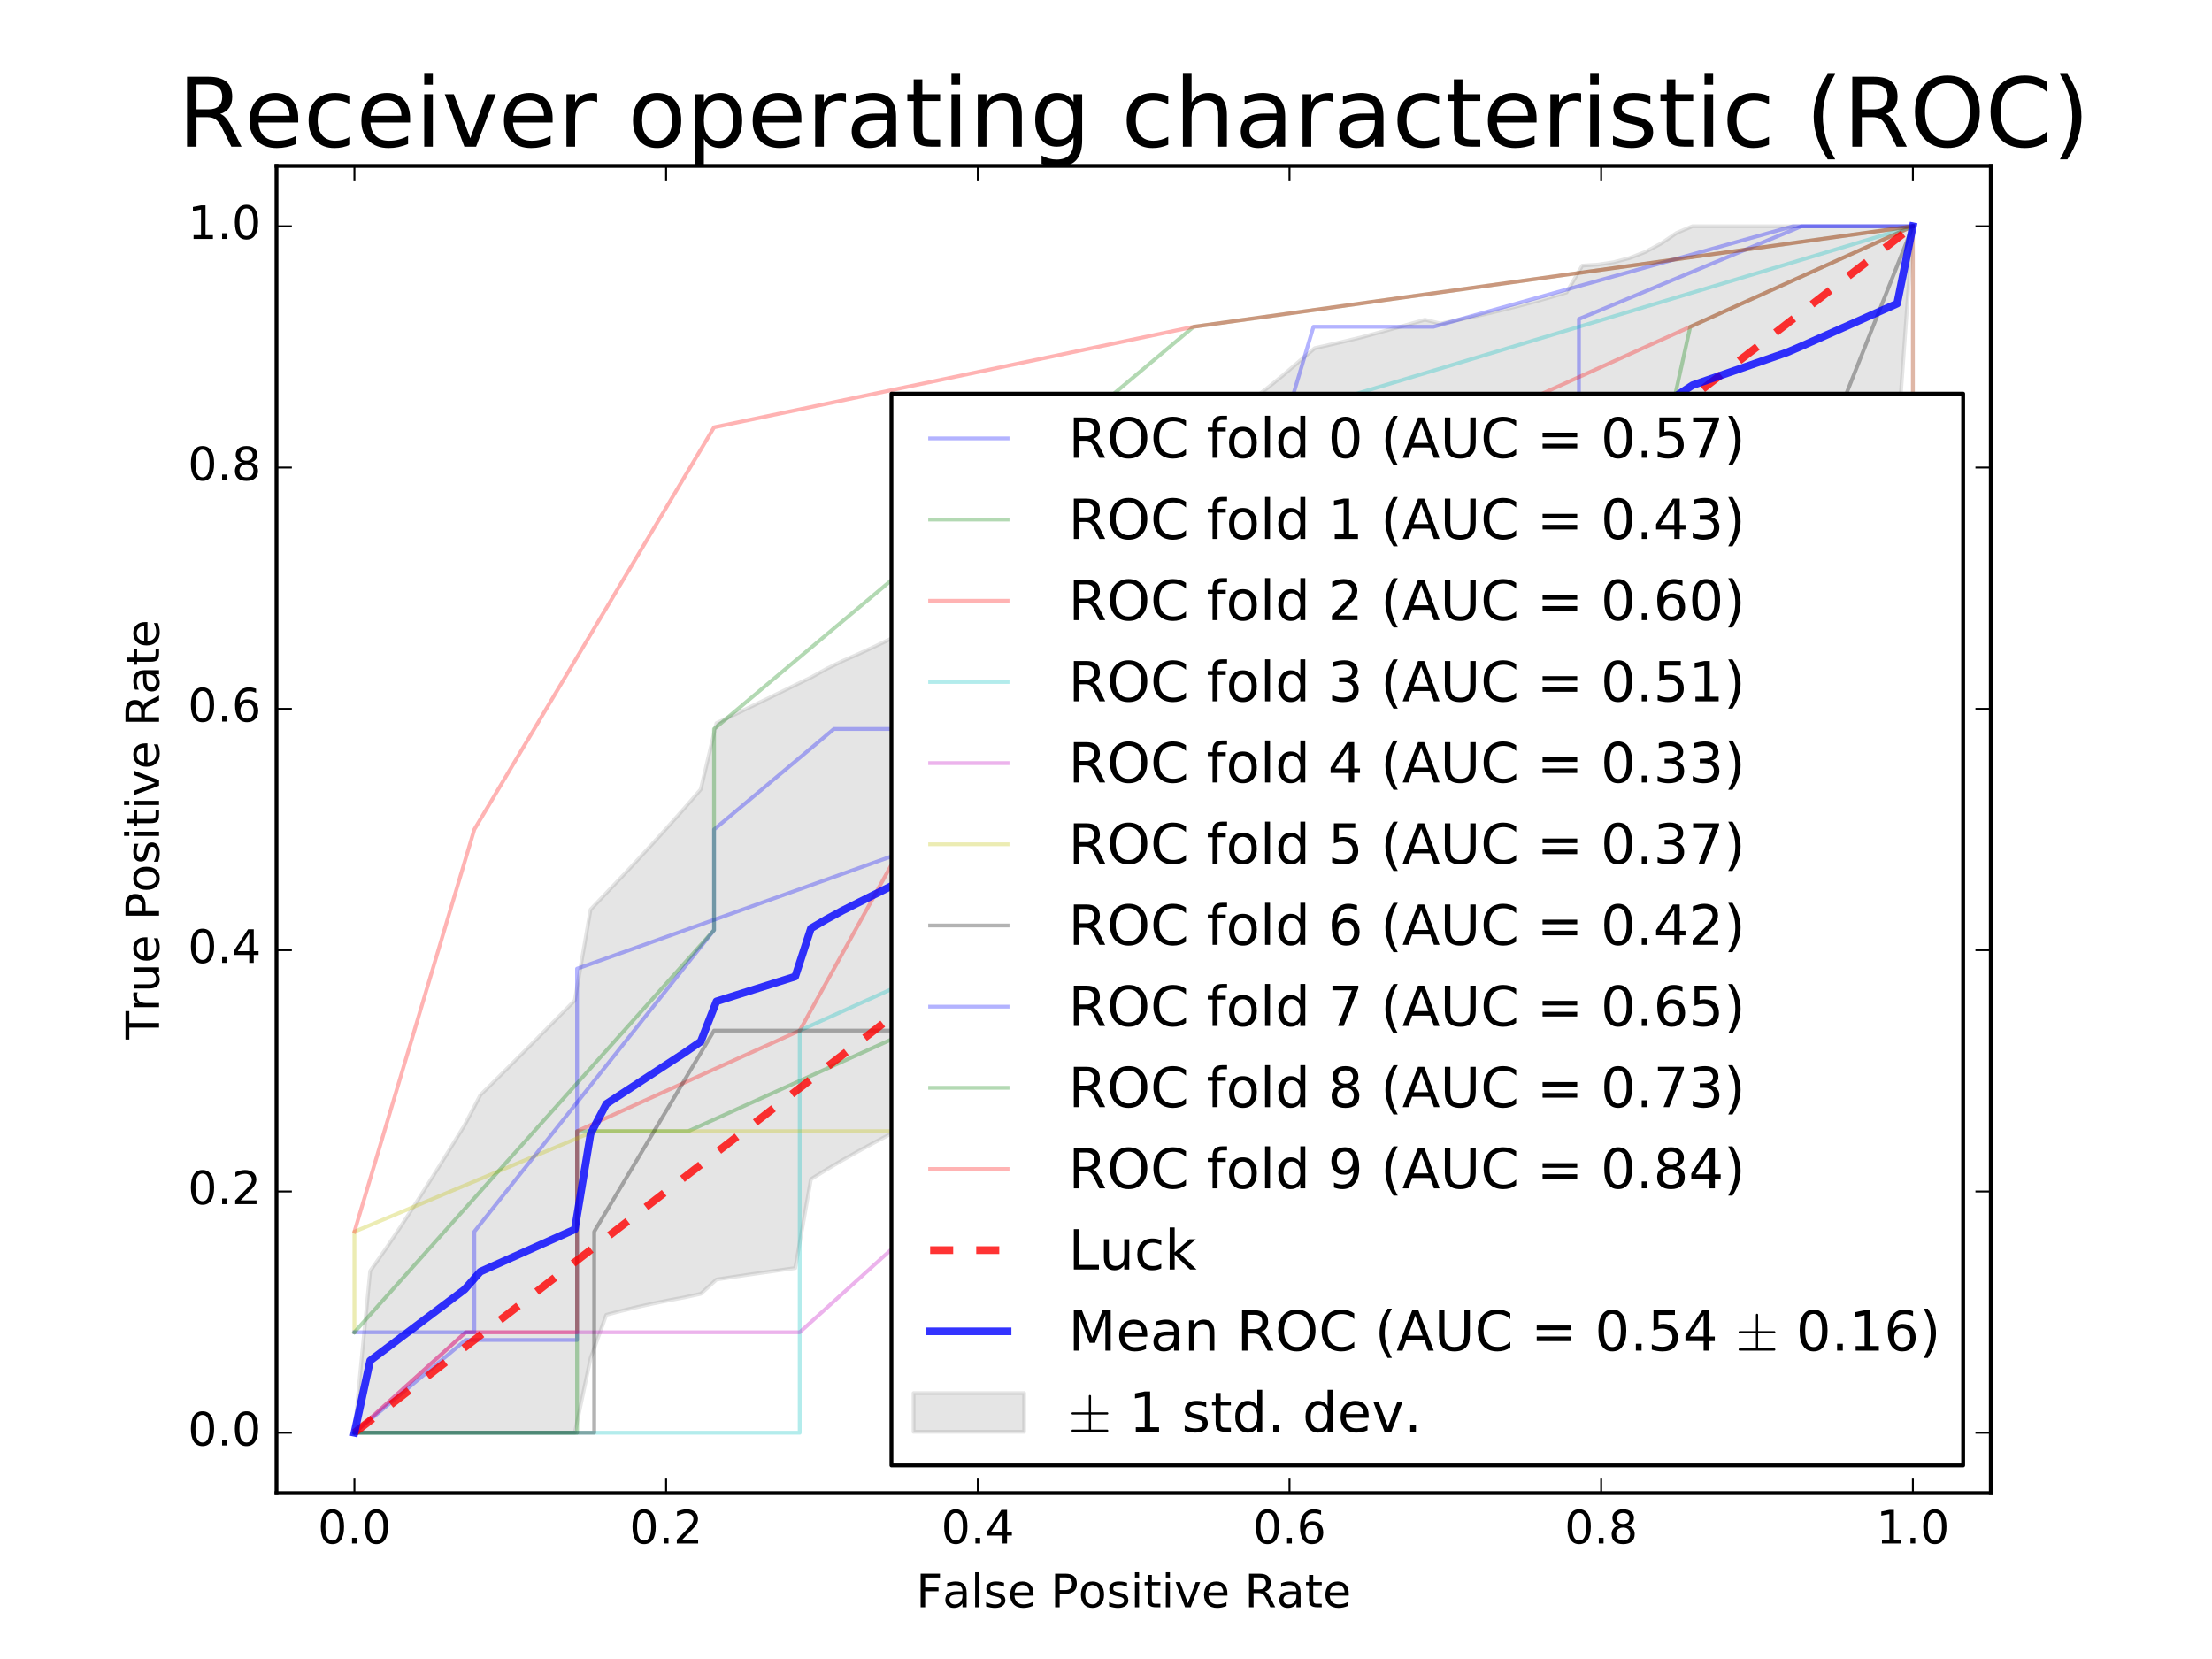 <?xml version="1.0" encoding="utf-8" standalone="no"?>
<!DOCTYPE svg PUBLIC "-//W3C//DTD SVG 1.1//EN"
  "http://www.w3.org/Graphics/SVG/1.1/DTD/svg11.dtd">
<!-- Created with matplotlib (http://matplotlib.org/) -->
<svg height="432pt" version="1.1" viewBox="0 0 576 432" width="576pt" xmlns="http://www.w3.org/2000/svg" xmlns:xlink="http://www.w3.org/1999/xlink">
 <defs>
  <style type="text/css">
*{stroke-linecap:butt;stroke-linejoin:round;stroke-miterlimit:100000;}
  </style>
 </defs>
 <g id="figure_1">
  <g id="patch_1">
   <path d="M 0 432 
L 576 432 
L 576 0 
L 0 0 
z
" style="fill:#ffffff;"/>
  </g>
  <g id="axes_1">
   <g id="patch_2">
    <path d="M 72 388.8 
L 518.4 388.8 
L 518.4 43.2 
L 72 43.2 
z
" style="fill:#ffffff;"/>
   </g>
   <g id="PolyCollection_1">
    <defs>
     <path d="M 92.291 -58.909 
L 92.291 -58.909 
L 96.39 -58.909 
L 100.489 -58.909 
L 104.588 -58.909 
L 108.688 -58.909 
L 112.787 -58.909 
L 116.886 -58.909 
L 120.985 -58.909 
L 125.084 -58.909 
L 129.183 -58.909 
L 133.283 -58.909 
L 137.382 -58.909 
L 141.481 -58.909 
L 145.58 -58.909 
L 149.679 -58.909 
L 153.779 -78.342 
L 157.878 -89.621 
L 161.977 -90.692 
L 166.076 -91.677 
L 170.175 -92.584 
L 174.274 -93.418 
L 178.374 -94.188 
L 182.473 -95.092 
L 186.572 -98.811 
L 190.671 -99.44 
L 194.77 -100.053 
L 198.869 -100.649 
L 202.969 -101.229 
L 207.068 -101.794 
L 211.167 -124.935 
L 215.266 -127.47 
L 219.365 -129.89 
L 223.464 -132.197 
L 227.564 -134.43 
L 231.663 -136.591 
L 235.762 -138.677 
L 239.861 -151.21 
L 243.96 -152.228 
L 248.06 -153.172 
L 252.159 -154.045 
L 256.258 -154.849 
L 260.357 -155.587 
L 264.456 -156.262 
L 268.555 -156.963 
L 272.655 -157.706 
L 276.754 -158.438 
L 280.853 -163.776 
L 284.952 -164.516 
L 289.051 -165.244 
L 293.15 -165.96 
L 297.25 -166.664 
L 301.349 -167.355 
L 305.448 -168.036 
L 309.547 -168.705 
L 313.646 -170.626 
L 317.745 -172.925 
L 321.845 -175.013 
L 325.944 -184.663 
L 330.043 -186.465 
L 334.142 -188.073 
L 338.241 -189.495 
L 342.34 -190.745 
L 346.44 -192.013 
L 350.539 -193.272 
L 354.638 -194.609 
L 358.737 -196.086 
L 362.836 -197.55 
L 366.936 -198.999 
L 371.035 -200.433 
L 375.134 -210.142 
L 379.233 -213.85 
L 383.332 -217.512 
L 387.431 -221.124 
L 391.531 -224.684 
L 395.63 -228.188 
L 399.729 -231.632 
L 403.828 -235.014 
L 407.927 -238.329 
L 412.026 -251.39 
L 416.126 -258.483 
L 420.225 -265.208 
L 424.324 -271.491 
L 428.423 -277.255 
L 432.522 -282.424 
L 436.621 -286.628 
L 440.721 -289.074 
L 444.82 -290.849 
L 448.919 -292.607 
L 453.018 -294.347 
L 457.117 -296.07 
L 461.217 -297.775 
L 465.316 -299.462 
L 469.415 -301.988 
L 473.514 -304.865 
L 477.613 -307.546 
L 481.712 -310.018 
L 485.812 -312.269 
L 489.911 -314.293 
L 494.01 -316.084 
L 498.109 -373.091 
L 498.109 -373.091 
L 498.109 -373.091 
L 494.01 -373.091 
L 489.911 -373.091 
L 485.812 -373.091 
L 481.712 -373.091 
L 477.613 -373.091 
L 473.514 -373.091 
L 469.415 -373.091 
L 465.316 -373.091 
L 461.217 -373.091 
L 457.117 -373.091 
L 453.018 -373.091 
L 448.919 -373.091 
L 444.82 -373.091 
L 440.721 -373.091 
L 436.621 -371.369 
L 432.522 -368.576 
L 428.423 -366.391 
L 424.324 -364.801 
L 420.225 -363.729 
L 416.126 -363.099 
L 412.026 -362.838 
L 407.927 -355.855 
L 403.828 -354.634 
L 399.729 -353.478 
L 395.63 -352.386 
L 391.531 -351.353 
L 387.431 -350.376 
L 383.332 -349.452 
L 379.233 -348.577 
L 375.134 -347.748 
L 371.035 -348.732 
L 366.936 -347.579 
L 362.836 -346.439 
L 358.737 -345.314 
L 354.638 -344.203 
L 350.539 -343.202 
L 346.44 -342.264 
L 342.34 -341.333 
L 338.241 -337.847 
L 334.142 -334.32 
L 330.043 -330.98 
L 325.944 -327.833 
L 321.845 -311.519 
L 317.745 -308.535 
L 313.646 -305.763 
L 309.547 -303.423 
L 305.448 -301.656 
L 301.349 -299.9 
L 297.25 -298.156 
L 293.15 -296.424 
L 289.051 -294.704 
L 284.952 -292.996 
L 280.853 -291.3 
L 276.754 -288.966 
L 272.655 -287.261 
L 268.555 -285.569 
L 264.456 -283.485 
L 260.357 -280.909 
L 256.258 -278.397 
L 252.159 -275.95 
L 248.06 -273.573 
L 243.96 -271.266 
L 239.861 -269.034 
L 235.762 -267.535 
L 231.663 -265.507 
L 227.564 -263.552 
L 223.464 -261.672 
L 219.365 -259.864 
L 215.266 -257.852 
L 211.167 -255.585 
L 207.068 -253.613 
L 202.969 -251.598 
L 198.869 -249.597 
L 194.77 -247.613 
L 190.671 -245.645 
L 186.572 -243.693 
L 182.473 -226.456 
L 178.374 -221.708 
L 174.274 -217.115 
L 170.175 -212.588 
L 166.076 -208.133 
L 161.977 -203.756 
L 157.878 -199.466 
L 153.779 -195.148 
L 149.679 -171.523 
L 145.58 -167.356 
L 141.481 -163.208 
L 137.382 -159.08 
L 133.283 -154.975 
L 129.183 -150.896 
L 125.084 -146.847 
L 120.985 -139.015 
L 116.886 -132.355 
L 112.787 -125.777 
L 108.688 -119.307 
L 104.588 -112.983 
L 100.489 -106.861 
L 96.39 -101.017 
L 92.291 -58.909 
z
" id="mde3511bbc2" style="stroke:#808080;stroke-opacity:0.2;"/>
    </defs>
    <g clip-path="url(#p5d80fce957)">
     <use style="fill:#808080;fill-opacity:0.2;stroke:#808080;stroke-opacity:0.2;" x="0.0" xlink:href="#mde3511bbc2" y="432.0"/>
    </g>
   </g>
   <g id="line2d_1">
    <path clip-path="url(#p5d80fce957)" d="M 92.291 373.091 
L 121.278 348.923 
L 150.265 348.923 
L 150.265 324.755 
L 150.265 252.252 
L 353.174 179.748 
L 411.148 131.413 
L 411.148 83.077 
L 469.122 58.909 
L 498.109 58.909 
" style="fill:none;opacity:0.3;stroke:#0000ff;stroke-linecap:square;"/>
   </g>
   <g id="line2d_2">
    <path clip-path="url(#p5d80fce957)" d="M 92.291 373.091 
L 121.278 373.091 
L 150.265 373.091 
L 150.265 294.545 
L 179.252 294.545 
L 237.226 268.364 
L 411.148 216 
L 440.135 85.091 
L 498.109 58.909 
" style="fill:none;opacity:0.3;stroke:#008000;stroke-linecap:square;"/>
   </g>
   <g id="line2d_3">
    <path clip-path="url(#p5d80fce957)" d="M 92.291 373.091 
L 121.278 346.909 
L 150.265 346.909 
L 150.265 294.545 
L 208.239 268.364 
L 266.213 163.636 
L 498.109 58.909 
" style="fill:none;opacity:0.3;stroke:#ff0000;stroke-linecap:square;"/>
   </g>
   <g id="line2d_4">
    <path clip-path="url(#p5d80fce957)" d="M 92.291 373.091 
L 121.278 373.091 
L 208.239 373.091 
L 208.239 268.364 
L 324.187 216 
L 324.187 111.273 
L 498.109 58.909 
" style="fill:none;opacity:0.3;stroke:#00bfbf;stroke-linecap:square;"/>
   </g>
   <g id="line2d_5">
    <path clip-path="url(#p5d80fce957)" d="M 92.291 373.091 
L 121.278 346.909 
L 179.252 346.909 
L 208.239 346.909 
L 237.226 320.727 
L 237.226 268.364 
L 266.213 268.364 
L 411.148 216 
L 411.148 189.818 
L 440.135 189.818 
L 498.109 163.636 
L 498.109 85.091 
L 498.109 58.909 
" style="fill:none;opacity:0.3;stroke:#bf00bf;stroke-linecap:square;"/>
   </g>
   <g id="line2d_6">
    <path clip-path="url(#p5d80fce957)" d="M 92.291 346.909 
L 92.291 320.727 
L 154.724 294.545 
L 217.158 294.545 
L 342.025 294.545 
L 373.242 294.545 
L 373.242 268.364 
L 435.676 137.455 
L 498.109 137.455 
L 498.109 58.909 
" style="fill:none;opacity:0.3;stroke:#bfbf00;stroke-linecap:square;"/>
   </g>
   <g id="line2d_7">
    <path clip-path="url(#p5d80fce957)" d="M 92.291 373.091 
L 154.724 373.091 
L 154.724 320.727 
L 185.941 268.364 
L 279.592 268.364 
L 279.592 242.182 
L 310.808 242.182 
L 435.676 163.636 
L 466.892 137.455 
L 498.109 58.909 
" style="fill:none;opacity:0.3;stroke:#000000;stroke-linecap:square;"/>
   </g>
   <g id="line2d_8">
    <path clip-path="url(#p5d80fce957)" d="M 92.291 346.909 
L 123.508 346.909 
L 123.508 320.727 
L 185.941 242.182 
L 185.941 216 
L 217.158 189.818 
L 248.375 189.818 
L 310.808 189.818 
L 342.025 85.091 
L 373.242 85.091 
L 466.892 58.909 
L 498.109 58.909 
" style="fill:none;opacity:0.3;stroke:#0000ff;stroke-linecap:square;"/>
   </g>
   <g id="line2d_9">
    <path clip-path="url(#p5d80fce957)" d="M 92.291 346.909 
L 185.941 242.182 
L 185.941 189.818 
L 310.808 85.091 
L 498.109 58.909 
" style="fill:none;opacity:0.3;stroke:#008000;stroke-linecap:square;"/>
   </g>
   <g id="line2d_10">
    <path clip-path="url(#p5d80fce957)" d="M 92.291 320.727 
L 123.508 216 
L 185.941 111.273 
L 310.808 85.091 
L 498.109 58.909 
" style="fill:none;opacity:0.3;stroke:#ff0000;stroke-linecap:square;"/>
   </g>
   <g id="line2d_11">
    <path clip-path="url(#p5d80fce957)" d="M 92.291 373.091 
L 498.109 58.909 
" style="fill:none;opacity:0.8;stroke:#ff0000;stroke-dasharray:6,6;stroke-dashoffset:0.0;stroke-width:2.0;"/>
   </g>
   <g id="line2d_12">
    <path clip-path="url(#p5d80fce957)" d="M 92.291 373.091 
L 96.39 354.294 
L 100.489 351.206 
L 104.588 348.118 
L 108.688 345.031 
L 112.787 341.943 
L 116.886 338.855 
L 120.985 335.767 
L 125.084 331.133 
L 129.183 329.299 
L 133.283 327.465 
L 137.382 325.632 
L 141.481 323.798 
L 145.58 321.964 
L 149.679 320.131 
L 153.779 295.255 
L 157.878 287.457 
L 161.977 284.776 
L 166.076 282.095 
L 170.175 279.414 
L 174.274 276.733 
L 178.374 274.052 
L 182.473 271.226 
L 186.572 260.748 
L 190.671 259.457 
L 194.77 258.167 
L 198.869 256.877 
L 202.969 255.587 
L 207.068 254.296 
L 211.167 241.74 
L 215.266 239.339 
L 219.365 237.123 
L 223.464 235.066 
L 227.564 233.009 
L 231.663 230.951 
L 235.762 228.894 
L 239.861 221.878 
L 243.96 220.253 
L 248.06 218.628 
L 252.159 217.002 
L 256.258 215.377 
L 260.357 213.752 
L 264.456 212.127 
L 268.555 210.734 
L 272.655 209.516 
L 276.754 208.298 
L 280.853 204.462 
L 284.952 203.244 
L 289.051 202.026 
L 293.15 200.808 
L 297.25 199.59 
L 301.349 198.372 
L 305.448 197.154 
L 309.547 195.936 
L 313.646 193.806 
L 317.745 191.27 
L 321.845 188.734 
L 325.944 175.752 
L 330.043 173.278 
L 334.142 170.803 
L 338.241 168.329 
L 342.34 165.961 
L 346.44 164.862 
L 350.539 163.763 
L 354.638 162.594 
L 358.737 161.3 
L 362.836 160.006 
L 366.936 158.711 
L 371.035 157.417 
L 375.134 153.055 
L 379.233 150.787 
L 383.332 148.518 
L 387.431 146.25 
L 391.531 143.981 
L 395.63 141.713 
L 399.729 139.445 
L 403.828 137.176 
L 407.927 134.908 
L 412.026 124.886 
L 416.126 121.209 
L 420.225 117.532 
L 424.324 113.854 
L 428.423 110.177 
L 432.522 106.5 
L 436.621 103.001 
L 440.721 100.309 
L 444.82 98.886 
L 448.919 97.464 
L 453.018 96.041 
L 457.117 94.618 
L 461.217 93.196 
L 465.316 91.773 
L 469.415 90.01 
L 473.514 88.185 
L 477.613 86.36 
L 481.712 84.536 
L 485.812 82.711 
L 489.911 80.886 
L 494.01 79.061 
L 498.109 58.909 
" style="fill:none;opacity:0.8;stroke:#0000ff;stroke-linecap:square;stroke-width:2.0;"/>
   </g>
   <g id="patch_3">
    <path d="M 72 43.2 
L 518.4 43.2 
" style="fill:none;stroke:#000000;stroke-linecap:square;stroke-linejoin:miter;"/>
   </g>
   <g id="patch_4">
    <path d="M 518.4 388.8 
L 518.4 43.2 
" style="fill:none;stroke:#000000;stroke-linecap:square;stroke-linejoin:miter;"/>
   </g>
   <g id="patch_5">
    <path d="M 72 388.8 
L 518.4 388.8 
" style="fill:none;stroke:#000000;stroke-linecap:square;stroke-linejoin:miter;"/>
   </g>
   <g id="patch_6">
    <path d="M 72 388.8 
L 72 43.2 
" style="fill:none;stroke:#000000;stroke-linecap:square;stroke-linejoin:miter;"/>
   </g>
   <g id="matplotlib.axis_1">
    <g id="xtick_1">
     <g id="line2d_13">
      <defs>
       <path d="M 0 0 
L 0 -4 
" id="mdefe188289" style="stroke:#000000;stroke-width:0.5;"/>
      </defs>
      <g>
       <use style="stroke:#000000;stroke-width:0.5;" x="92.291" xlink:href="#mdefe188289" y="388.8"/>
      </g>
     </g>
     <g id="line2d_14">
      <defs>
       <path d="M 0 0 
L 0 4 
" id="m51b0adbb2a" style="stroke:#000000;stroke-width:0.5;"/>
      </defs>
      <g>
       <use style="stroke:#000000;stroke-width:0.5;" x="92.291" xlink:href="#m51b0adbb2a" y="43.2"/>
      </g>
     </g>
     <g id="text_1">
      <!-- 0.0 -->
      <defs>
       <path d="M 31.781 66.406 
Q 24.172 66.406 20.328 58.906 
Q 16.5 51.422 16.5 36.375 
Q 16.5 21.391 20.328 13.891 
Q 24.172 6.391 31.781 6.391 
Q 39.453 6.391 43.281 13.891 
Q 47.125 21.391 47.125 36.375 
Q 47.125 51.422 43.281 58.906 
Q 39.453 66.406 31.781 66.406 
M 31.781 74.219 
Q 44.047 74.219 50.516 64.516 
Q 56.984 54.828 56.984 36.375 
Q 56.984 17.969 50.516 8.266 
Q 44.047 -1.422 31.781 -1.422 
Q 19.531 -1.422 13.062 8.266 
Q 6.594 17.969 6.594 36.375 
Q 6.594 54.828 13.062 64.516 
Q 19.531 74.219 31.781 74.219 
" id="BitstreamVeraSans-Roman-30"/>
       <path d="M 10.688 12.406 
L 21 12.406 
L 21 0 
L 10.688 0 
z
" id="BitstreamVeraSans-Roman-2e"/>
      </defs>
      <g transform="translate(82.749 401.918)scale(0.12 -0.12)">
       <use xlink:href="#BitstreamVeraSans-Roman-30"/>
       <use x="63.623" xlink:href="#BitstreamVeraSans-Roman-2e"/>
       <use x="95.41" xlink:href="#BitstreamVeraSans-Roman-30"/>
      </g>
     </g>
    </g>
    <g id="xtick_2">
     <g id="line2d_15">
      <g>
       <use style="stroke:#000000;stroke-width:0.5;" x="173.455" xlink:href="#mdefe188289" y="388.8"/>
      </g>
     </g>
     <g id="line2d_16">
      <g>
       <use style="stroke:#000000;stroke-width:0.5;" x="173.455" xlink:href="#m51b0adbb2a" y="43.2"/>
      </g>
     </g>
     <g id="text_2">
      <!-- 0.2 -->
      <defs>
       <path d="M 19.188 8.297 
L 53.609 8.297 
L 53.609 0 
L 7.328 0 
L 7.328 8.297 
Q 12.938 14.109 22.625 23.891 
Q 32.328 33.688 34.812 36.531 
Q 39.547 41.844 41.422 45.531 
Q 43.312 49.219 43.312 52.781 
Q 43.312 58.594 39.234 62.25 
Q 35.156 65.922 28.609 65.922 
Q 23.969 65.922 18.812 64.312 
Q 13.672 62.703 7.812 59.422 
L 7.812 69.391 
Q 13.766 71.781 18.938 73 
Q 24.125 74.219 28.422 74.219 
Q 39.75 74.219 46.484 68.547 
Q 53.219 62.891 53.219 53.422 
Q 53.219 48.922 51.531 44.891 
Q 49.859 40.875 45.406 35.406 
Q 44.188 33.984 37.641 27.219 
Q 31.109 20.453 19.188 8.297 
" id="BitstreamVeraSans-Roman-32"/>
      </defs>
      <g transform="translate(163.913 401.918)scale(0.12 -0.12)">
       <use xlink:href="#BitstreamVeraSans-Roman-30"/>
       <use x="63.623" xlink:href="#BitstreamVeraSans-Roman-2e"/>
       <use x="95.41" xlink:href="#BitstreamVeraSans-Roman-32"/>
      </g>
     </g>
    </g>
    <g id="xtick_3">
     <g id="line2d_17">
      <g>
       <use style="stroke:#000000;stroke-width:0.5;" x="254.618" xlink:href="#mdefe188289" y="388.8"/>
      </g>
     </g>
     <g id="line2d_18">
      <g>
       <use style="stroke:#000000;stroke-width:0.5;" x="254.618" xlink:href="#m51b0adbb2a" y="43.2"/>
      </g>
     </g>
     <g id="text_3">
      <!-- 0.4 -->
      <defs>
       <path d="M 37.797 64.312 
L 12.891 25.391 
L 37.797 25.391 
z
M 35.203 72.906 
L 47.609 72.906 
L 47.609 25.391 
L 58.016 25.391 
L 58.016 17.188 
L 47.609 17.188 
L 47.609 0 
L 37.797 0 
L 37.797 17.188 
L 4.891 17.188 
L 4.891 26.703 
z
" id="BitstreamVeraSans-Roman-34"/>
      </defs>
      <g transform="translate(245.076 401.918)scale(0.12 -0.12)">
       <use xlink:href="#BitstreamVeraSans-Roman-30"/>
       <use x="63.623" xlink:href="#BitstreamVeraSans-Roman-2e"/>
       <use x="95.41" xlink:href="#BitstreamVeraSans-Roman-34"/>
      </g>
     </g>
    </g>
    <g id="xtick_4">
     <g id="line2d_19">
      <g>
       <use style="stroke:#000000;stroke-width:0.5;" x="335.782" xlink:href="#mdefe188289" y="388.8"/>
      </g>
     </g>
     <g id="line2d_20">
      <g>
       <use style="stroke:#000000;stroke-width:0.5;" x="335.782" xlink:href="#m51b0adbb2a" y="43.2"/>
      </g>
     </g>
     <g id="text_4">
      <!-- 0.6 -->
      <defs>
       <path d="M 33.016 40.375 
Q 26.375 40.375 22.484 35.828 
Q 18.609 31.297 18.609 23.391 
Q 18.609 15.531 22.484 10.953 
Q 26.375 6.391 33.016 6.391 
Q 39.656 6.391 43.531 10.953 
Q 47.406 15.531 47.406 23.391 
Q 47.406 31.297 43.531 35.828 
Q 39.656 40.375 33.016 40.375 
M 52.594 71.297 
L 52.594 62.312 
Q 48.875 64.062 45.094 64.984 
Q 41.312 65.922 37.594 65.922 
Q 27.828 65.922 22.672 59.328 
Q 17.531 52.734 16.797 39.406 
Q 19.672 43.656 24.016 45.922 
Q 28.375 48.188 33.594 48.188 
Q 44.578 48.188 50.953 41.516 
Q 57.328 34.859 57.328 23.391 
Q 57.328 12.156 50.688 5.359 
Q 44.047 -1.422 33.016 -1.422 
Q 20.359 -1.422 13.672 8.266 
Q 6.984 17.969 6.984 36.375 
Q 6.984 53.656 15.188 63.938 
Q 23.391 74.219 37.203 74.219 
Q 40.922 74.219 44.703 73.484 
Q 48.484 72.75 52.594 71.297 
" id="BitstreamVeraSans-Roman-36"/>
      </defs>
      <g transform="translate(326.24 401.918)scale(0.12 -0.12)">
       <use xlink:href="#BitstreamVeraSans-Roman-30"/>
       <use x="63.623" xlink:href="#BitstreamVeraSans-Roman-2e"/>
       <use x="95.41" xlink:href="#BitstreamVeraSans-Roman-36"/>
      </g>
     </g>
    </g>
    <g id="xtick_5">
     <g id="line2d_21">
      <g>
       <use style="stroke:#000000;stroke-width:0.5;" x="416.945" xlink:href="#mdefe188289" y="388.8"/>
      </g>
     </g>
     <g id="line2d_22">
      <g>
       <use style="stroke:#000000;stroke-width:0.5;" x="416.945" xlink:href="#m51b0adbb2a" y="43.2"/>
      </g>
     </g>
     <g id="text_5">
      <!-- 0.8 -->
      <defs>
       <path d="M 31.781 34.625 
Q 24.75 34.625 20.719 30.859 
Q 16.703 27.094 16.703 20.516 
Q 16.703 13.922 20.719 10.156 
Q 24.75 6.391 31.781 6.391 
Q 38.812 6.391 42.859 10.172 
Q 46.922 13.969 46.922 20.516 
Q 46.922 27.094 42.891 30.859 
Q 38.875 34.625 31.781 34.625 
M 21.922 38.812 
Q 15.578 40.375 12.031 44.719 
Q 8.5 49.078 8.5 55.328 
Q 8.5 64.062 14.719 69.141 
Q 20.953 74.219 31.781 74.219 
Q 42.672 74.219 48.875 69.141 
Q 55.078 64.062 55.078 55.328 
Q 55.078 49.078 51.531 44.719 
Q 48 40.375 41.703 38.812 
Q 48.828 37.156 52.797 32.312 
Q 56.781 27.484 56.781 20.516 
Q 56.781 9.906 50.312 4.234 
Q 43.844 -1.422 31.781 -1.422 
Q 19.734 -1.422 13.25 4.234 
Q 6.781 9.906 6.781 20.516 
Q 6.781 27.484 10.781 32.312 
Q 14.797 37.156 21.922 38.812 
M 18.312 54.391 
Q 18.312 48.734 21.844 45.562 
Q 25.391 42.391 31.781 42.391 
Q 38.141 42.391 41.719 45.562 
Q 45.312 48.734 45.312 54.391 
Q 45.312 60.062 41.719 63.234 
Q 38.141 66.406 31.781 66.406 
Q 25.391 66.406 21.844 63.234 
Q 18.312 60.062 18.312 54.391 
" id="BitstreamVeraSans-Roman-38"/>
      </defs>
      <g transform="translate(407.404 401.918)scale(0.12 -0.12)">
       <use xlink:href="#BitstreamVeraSans-Roman-30"/>
       <use x="63.623" xlink:href="#BitstreamVeraSans-Roman-2e"/>
       <use x="95.41" xlink:href="#BitstreamVeraSans-Roman-38"/>
      </g>
     </g>
    </g>
    <g id="xtick_6">
     <g id="line2d_23">
      <g>
       <use style="stroke:#000000;stroke-width:0.5;" x="498.109" xlink:href="#mdefe188289" y="388.8"/>
      </g>
     </g>
     <g id="line2d_24">
      <g>
       <use style="stroke:#000000;stroke-width:0.5;" x="498.109" xlink:href="#m51b0adbb2a" y="43.2"/>
      </g>
     </g>
     <g id="text_6">
      <!-- 1.0 -->
      <defs>
       <path d="M 12.406 8.297 
L 28.516 8.297 
L 28.516 63.922 
L 10.984 60.406 
L 10.984 69.391 
L 28.422 72.906 
L 38.281 72.906 
L 38.281 8.297 
L 54.391 8.297 
L 54.391 0 
L 12.406 0 
z
" id="BitstreamVeraSans-Roman-31"/>
      </defs>
      <g transform="translate(488.567 401.918)scale(0.12 -0.12)">
       <use xlink:href="#BitstreamVeraSans-Roman-31"/>
       <use x="63.623" xlink:href="#BitstreamVeraSans-Roman-2e"/>
       <use x="95.41" xlink:href="#BitstreamVeraSans-Roman-30"/>
      </g>
     </g>
    </g>
    <g id="text_7">
     <!-- False Positive Rate -->
     <defs>
      <path id="BitstreamVeraSans-Roman-20"/>
      <path d="M 30.609 48.391 
Q 23.391 48.391 19.188 42.75 
Q 14.984 37.109 14.984 27.297 
Q 14.984 17.484 19.156 11.844 
Q 23.344 6.203 30.609 6.203 
Q 37.797 6.203 41.984 11.859 
Q 46.188 17.531 46.188 27.297 
Q 46.188 37.016 41.984 42.703 
Q 37.797 48.391 30.609 48.391 
M 30.609 56 
Q 42.328 56 49.016 48.375 
Q 55.719 40.766 55.719 27.297 
Q 55.719 13.875 49.016 6.219 
Q 42.328 -1.422 30.609 -1.422 
Q 18.844 -1.422 12.172 6.219 
Q 5.516 13.875 5.516 27.297 
Q 5.516 40.766 12.172 48.375 
Q 18.844 56 30.609 56 
" id="BitstreamVeraSans-Roman-6f"/>
      <path d="M 9.422 75.984 
L 18.406 75.984 
L 18.406 0 
L 9.422 0 
z
" id="BitstreamVeraSans-Roman-6c"/>
      <path d="M 19.672 64.797 
L 19.672 37.406 
L 32.078 37.406 
Q 38.969 37.406 42.719 40.969 
Q 46.484 44.531 46.484 51.125 
Q 46.484 57.672 42.719 61.234 
Q 38.969 64.797 32.078 64.797 
z
M 9.812 72.906 
L 32.078 72.906 
Q 44.344 72.906 50.609 67.359 
Q 56.891 61.812 56.891 51.125 
Q 56.891 40.328 50.609 34.812 
Q 44.344 29.297 32.078 29.297 
L 19.672 29.297 
L 19.672 0 
L 9.812 0 
z
" id="BitstreamVeraSans-Roman-50"/>
      <path d="M 9.812 72.906 
L 51.703 72.906 
L 51.703 64.594 
L 19.672 64.594 
L 19.672 43.109 
L 48.578 43.109 
L 48.578 34.812 
L 19.672 34.812 
L 19.672 0 
L 9.812 0 
z
" id="BitstreamVeraSans-Roman-46"/>
      <path d="M 44.391 34.188 
Q 47.562 33.109 50.562 29.594 
Q 53.562 26.078 56.594 19.922 
L 66.609 0 
L 56 0 
L 46.688 18.703 
Q 43.062 26.031 39.672 28.422 
Q 36.281 30.812 30.422 30.812 
L 19.672 30.812 
L 19.672 0 
L 9.812 0 
L 9.812 72.906 
L 32.078 72.906 
Q 44.578 72.906 50.734 67.672 
Q 56.891 62.453 56.891 51.906 
Q 56.891 45.016 53.688 40.469 
Q 50.484 35.938 44.391 34.188 
M 19.672 64.797 
L 19.672 38.922 
L 32.078 38.922 
Q 39.203 38.922 42.844 42.219 
Q 46.484 45.516 46.484 51.906 
Q 46.484 58.297 42.844 61.547 
Q 39.203 64.797 32.078 64.797 
z
" id="BitstreamVeraSans-Roman-52"/>
      <path d="M 9.422 54.688 
L 18.406 54.688 
L 18.406 0 
L 9.422 0 
z
M 9.422 75.984 
L 18.406 75.984 
L 18.406 64.594 
L 9.422 64.594 
z
" id="BitstreamVeraSans-Roman-69"/>
      <path d="M 56.203 29.594 
L 56.203 25.203 
L 14.891 25.203 
Q 15.484 15.922 20.484 11.062 
Q 25.484 6.203 34.422 6.203 
Q 39.594 6.203 44.453 7.469 
Q 49.312 8.734 54.109 11.281 
L 54.109 2.781 
Q 49.266 0.734 44.188 -0.344 
Q 39.109 -1.422 33.891 -1.422 
Q 20.797 -1.422 13.156 6.188 
Q 5.516 13.812 5.516 26.812 
Q 5.516 40.234 12.766 48.109 
Q 20.016 56 32.328 56 
Q 43.359 56 49.781 48.891 
Q 56.203 41.797 56.203 29.594 
M 47.219 32.234 
Q 47.125 39.594 43.094 43.984 
Q 39.062 48.391 32.422 48.391 
Q 24.906 48.391 20.391 44.141 
Q 15.875 39.891 15.188 32.172 
z
" id="BitstreamVeraSans-Roman-65"/>
      <path d="M 18.312 70.219 
L 18.312 54.688 
L 36.812 54.688 
L 36.812 47.703 
L 18.312 47.703 
L 18.312 18.016 
Q 18.312 11.328 20.141 9.422 
Q 21.969 7.516 27.594 7.516 
L 36.812 7.516 
L 36.812 0 
L 27.594 0 
Q 17.188 0 13.234 3.875 
Q 9.281 7.766 9.281 18.016 
L 9.281 47.703 
L 2.688 47.703 
L 2.688 54.688 
L 9.281 54.688 
L 9.281 70.219 
z
" id="BitstreamVeraSans-Roman-74"/>
      <path d="M 34.281 27.484 
Q 23.391 27.484 19.188 25 
Q 14.984 22.516 14.984 16.5 
Q 14.984 11.719 18.141 8.906 
Q 21.297 6.109 26.703 6.109 
Q 34.188 6.109 38.703 11.406 
Q 43.219 16.703 43.219 25.484 
L 43.219 27.484 
z
M 52.203 31.203 
L 52.203 0 
L 43.219 0 
L 43.219 8.297 
Q 40.141 3.328 35.547 0.953 
Q 30.953 -1.422 24.312 -1.422 
Q 15.922 -1.422 10.953 3.297 
Q 6 8.016 6 15.922 
Q 6 25.141 12.172 29.828 
Q 18.359 34.516 30.609 34.516 
L 43.219 34.516 
L 43.219 35.406 
Q 43.219 41.609 39.141 45 
Q 35.062 48.391 27.688 48.391 
Q 23 48.391 18.547 47.266 
Q 14.109 46.141 10.016 43.891 
L 10.016 52.203 
Q 14.938 54.109 19.578 55.047 
Q 24.219 56 28.609 56 
Q 40.484 56 46.344 49.844 
Q 52.203 43.703 52.203 31.203 
" id="BitstreamVeraSans-Roman-61"/>
      <path d="M 44.281 53.078 
L 44.281 44.578 
Q 40.484 46.531 36.375 47.5 
Q 32.281 48.484 27.875 48.484 
Q 21.188 48.484 17.844 46.438 
Q 14.5 44.391 14.5 40.281 
Q 14.5 37.156 16.891 35.375 
Q 19.281 33.594 26.516 31.984 
L 29.594 31.297 
Q 39.156 29.25 43.188 25.516 
Q 47.219 21.781 47.219 15.094 
Q 47.219 7.469 41.188 3.016 
Q 35.156 -1.422 24.609 -1.422 
Q 20.219 -1.422 15.453 -0.562 
Q 10.688 0.297 5.422 2 
L 5.422 11.281 
Q 10.406 8.688 15.234 7.391 
Q 20.062 6.109 24.812 6.109 
Q 31.156 6.109 34.562 8.281 
Q 37.984 10.453 37.984 14.406 
Q 37.984 18.062 35.516 20.016 
Q 33.062 21.969 24.703 23.781 
L 21.578 24.516 
Q 13.234 26.266 9.516 29.906 
Q 5.812 33.547 5.812 39.891 
Q 5.812 47.609 11.281 51.797 
Q 16.75 56 26.812 56 
Q 31.781 56 36.172 55.266 
Q 40.578 54.547 44.281 53.078 
" id="BitstreamVeraSans-Roman-73"/>
      <path d="M 2.984 54.688 
L 12.5 54.688 
L 29.594 8.797 
L 46.688 54.688 
L 56.203 54.688 
L 35.688 0 
L 23.484 0 
z
" id="BitstreamVeraSans-Roman-76"/>
     </defs>
     <g transform="translate(238.553 418.532)scale(0.12 -0.12)">
      <use xlink:href="#BitstreamVeraSans-Roman-46"/>
      <use x="57.379" xlink:href="#BitstreamVeraSans-Roman-61"/>
      <use x="118.658" xlink:href="#BitstreamVeraSans-Roman-6c"/>
      <use x="146.441" xlink:href="#BitstreamVeraSans-Roman-73"/>
      <use x="198.541" xlink:href="#BitstreamVeraSans-Roman-65"/>
      <use x="260.064" xlink:href="#BitstreamVeraSans-Roman-20"/>
      <use x="291.852" xlink:href="#BitstreamVeraSans-Roman-50"/>
      <use x="352.107" xlink:href="#BitstreamVeraSans-Roman-6f"/>
      <use x="413.289" xlink:href="#BitstreamVeraSans-Roman-73"/>
      <use x="465.389" xlink:href="#BitstreamVeraSans-Roman-69"/>
      <use x="493.172" xlink:href="#BitstreamVeraSans-Roman-74"/>
      <use x="532.381" xlink:href="#BitstreamVeraSans-Roman-69"/>
      <use x="560.164" xlink:href="#BitstreamVeraSans-Roman-76"/>
      <use x="619.344" xlink:href="#BitstreamVeraSans-Roman-65"/>
      <use x="680.867" xlink:href="#BitstreamVeraSans-Roman-20"/>
      <use x="712.654" xlink:href="#BitstreamVeraSans-Roman-52"/>
      <use x="782.105" xlink:href="#BitstreamVeraSans-Roman-61"/>
      <use x="843.385" xlink:href="#BitstreamVeraSans-Roman-74"/>
      <use x="882.594" xlink:href="#BitstreamVeraSans-Roman-65"/>
     </g>
    </g>
   </g>
   <g id="matplotlib.axis_2">
    <g id="ytick_1">
     <g id="line2d_25">
      <defs>
       <path d="M 0 0 
L 4 0 
" id="mf91ebd60c5" style="stroke:#000000;stroke-width:0.5;"/>
      </defs>
      <g>
       <use style="stroke:#000000;stroke-width:0.5;" x="72.0" xlink:href="#mf91ebd60c5" y="373.091"/>
      </g>
     </g>
     <g id="line2d_26">
      <defs>
       <path d="M 0 0 
L -4 0 
" id="m7e6304d48a" style="stroke:#000000;stroke-width:0.5;"/>
      </defs>
      <g>
       <use style="stroke:#000000;stroke-width:0.5;" x="518.4" xlink:href="#m7e6304d48a" y="373.091"/>
      </g>
     </g>
     <g id="text_8">
      <!-- 0.0 -->
      <g transform="translate(48.916 376.402)scale(0.12 -0.12)">
       <use xlink:href="#BitstreamVeraSans-Roman-30"/>
       <use x="63.623" xlink:href="#BitstreamVeraSans-Roman-2e"/>
       <use x="95.41" xlink:href="#BitstreamVeraSans-Roman-30"/>
      </g>
     </g>
    </g>
    <g id="ytick_2">
     <g id="line2d_27">
      <g>
       <use style="stroke:#000000;stroke-width:0.5;" x="72.0" xlink:href="#mf91ebd60c5" y="310.255"/>
      </g>
     </g>
     <g id="line2d_28">
      <g>
       <use style="stroke:#000000;stroke-width:0.5;" x="518.4" xlink:href="#m7e6304d48a" y="310.255"/>
      </g>
     </g>
     <g id="text_9">
      <!-- 0.2 -->
      <g transform="translate(48.916 313.566)scale(0.12 -0.12)">
       <use xlink:href="#BitstreamVeraSans-Roman-30"/>
       <use x="63.623" xlink:href="#BitstreamVeraSans-Roman-2e"/>
       <use x="95.41" xlink:href="#BitstreamVeraSans-Roman-32"/>
      </g>
     </g>
    </g>
    <g id="ytick_3">
     <g id="line2d_29">
      <g>
       <use style="stroke:#000000;stroke-width:0.5;" x="72.0" xlink:href="#mf91ebd60c5" y="247.418"/>
      </g>
     </g>
     <g id="line2d_30">
      <g>
       <use style="stroke:#000000;stroke-width:0.5;" x="518.4" xlink:href="#m7e6304d48a" y="247.418"/>
      </g>
     </g>
     <g id="text_10">
      <!-- 0.4 -->
      <g transform="translate(48.916 250.729)scale(0.12 -0.12)">
       <use xlink:href="#BitstreamVeraSans-Roman-30"/>
       <use x="63.623" xlink:href="#BitstreamVeraSans-Roman-2e"/>
       <use x="95.41" xlink:href="#BitstreamVeraSans-Roman-34"/>
      </g>
     </g>
    </g>
    <g id="ytick_4">
     <g id="line2d_31">
      <g>
       <use style="stroke:#000000;stroke-width:0.5;" x="72.0" xlink:href="#mf91ebd60c5" y="184.582"/>
      </g>
     </g>
     <g id="line2d_32">
      <g>
       <use style="stroke:#000000;stroke-width:0.5;" x="518.4" xlink:href="#m7e6304d48a" y="184.582"/>
      </g>
     </g>
     <g id="text_11">
      <!-- 0.6 -->
      <g transform="translate(48.916 187.893)scale(0.12 -0.12)">
       <use xlink:href="#BitstreamVeraSans-Roman-30"/>
       <use x="63.623" xlink:href="#BitstreamVeraSans-Roman-2e"/>
       <use x="95.41" xlink:href="#BitstreamVeraSans-Roman-36"/>
      </g>
     </g>
    </g>
    <g id="ytick_5">
     <g id="line2d_33">
      <g>
       <use style="stroke:#000000;stroke-width:0.5;" x="72.0" xlink:href="#mf91ebd60c5" y="121.745"/>
      </g>
     </g>
     <g id="line2d_34">
      <g>
       <use style="stroke:#000000;stroke-width:0.5;" x="518.4" xlink:href="#m7e6304d48a" y="121.745"/>
      </g>
     </g>
     <g id="text_12">
      <!-- 0.8 -->
      <g transform="translate(48.916 125.057)scale(0.12 -0.12)">
       <use xlink:href="#BitstreamVeraSans-Roman-30"/>
       <use x="63.623" xlink:href="#BitstreamVeraSans-Roman-2e"/>
       <use x="95.41" xlink:href="#BitstreamVeraSans-Roman-38"/>
      </g>
     </g>
    </g>
    <g id="ytick_6">
     <g id="line2d_35">
      <g>
       <use style="stroke:#000000;stroke-width:0.5;" x="72.0" xlink:href="#mf91ebd60c5" y="58.909"/>
      </g>
     </g>
     <g id="line2d_36">
      <g>
       <use style="stroke:#000000;stroke-width:0.5;" x="518.4" xlink:href="#m7e6304d48a" y="58.909"/>
      </g>
     </g>
     <g id="text_13">
      <!-- 1.0 -->
      <g transform="translate(48.916 62.22)scale(0.12 -0.12)">
       <use xlink:href="#BitstreamVeraSans-Roman-31"/>
       <use x="63.623" xlink:href="#BitstreamVeraSans-Roman-2e"/>
       <use x="95.41" xlink:href="#BitstreamVeraSans-Roman-30"/>
      </g>
     </g>
    </g>
    <g id="text_14">
     <!-- True Positive Rate -->
     <defs>
      <path d="M 41.109 46.297 
Q 39.594 47.172 37.812 47.578 
Q 36.031 48 33.891 48 
Q 26.266 48 22.188 43.047 
Q 18.109 38.094 18.109 28.812 
L 18.109 0 
L 9.078 0 
L 9.078 54.688 
L 18.109 54.688 
L 18.109 46.188 
Q 20.953 51.172 25.484 53.578 
Q 30.031 56 36.531 56 
Q 37.453 56 38.578 55.875 
Q 39.703 55.766 41.062 55.516 
z
" id="BitstreamVeraSans-Roman-72"/>
      <path d="M 8.5 21.578 
L 8.5 54.688 
L 17.484 54.688 
L 17.484 21.922 
Q 17.484 14.156 20.5 10.266 
Q 23.531 6.391 29.594 6.391 
Q 36.859 6.391 41.078 11.031 
Q 45.312 15.672 45.312 23.688 
L 45.312 54.688 
L 54.297 54.688 
L 54.297 0 
L 45.312 0 
L 45.312 8.406 
Q 42.047 3.422 37.719 1 
Q 33.406 -1.422 27.688 -1.422 
Q 18.266 -1.422 13.375 4.438 
Q 8.5 10.297 8.5 21.578 
" id="BitstreamVeraSans-Roman-75"/>
      <path d="M -0.297 72.906 
L 61.375 72.906 
L 61.375 64.594 
L 35.5 64.594 
L 35.5 0 
L 25.594 0 
L 25.594 64.594 
L -0.297 64.594 
z
" id="BitstreamVeraSans-Roman-54"/>
     </defs>
     <g transform="translate(41.421 270.655)rotate(-90.0)scale(0.12 -0.12)">
      <use xlink:href="#BitstreamVeraSans-Roman-54"/>
      <use x="60.865" xlink:href="#BitstreamVeraSans-Roman-72"/>
      <use x="101.979" xlink:href="#BitstreamVeraSans-Roman-75"/>
      <use x="165.357" xlink:href="#BitstreamVeraSans-Roman-65"/>
      <use x="226.881" xlink:href="#BitstreamVeraSans-Roman-20"/>
      <use x="258.668" xlink:href="#BitstreamVeraSans-Roman-50"/>
      <use x="318.924" xlink:href="#BitstreamVeraSans-Roman-6f"/>
      <use x="380.105" xlink:href="#BitstreamVeraSans-Roman-73"/>
      <use x="432.205" xlink:href="#BitstreamVeraSans-Roman-69"/>
      <use x="459.988" xlink:href="#BitstreamVeraSans-Roman-74"/>
      <use x="499.197" xlink:href="#BitstreamVeraSans-Roman-69"/>
      <use x="526.98" xlink:href="#BitstreamVeraSans-Roman-76"/>
      <use x="586.16" xlink:href="#BitstreamVeraSans-Roman-65"/>
      <use x="647.684" xlink:href="#BitstreamVeraSans-Roman-20"/>
      <use x="679.471" xlink:href="#BitstreamVeraSans-Roman-52"/>
      <use x="748.922" xlink:href="#BitstreamVeraSans-Roman-61"/>
      <use x="810.201" xlink:href="#BitstreamVeraSans-Roman-74"/>
      <use x="849.41" xlink:href="#BitstreamVeraSans-Roman-65"/>
     </g>
    </g>
   </g>
   <g id="text_15">
    <!-- Receiver operating characteristic (ROC) -->
    <defs>
     <path d="M 39.406 66.219 
Q 28.656 66.219 22.328 58.203 
Q 16.016 50.203 16.016 36.375 
Q 16.016 22.609 22.328 14.594 
Q 28.656 6.594 39.406 6.594 
Q 50.141 6.594 56.422 14.594 
Q 62.703 22.609 62.703 36.375 
Q 62.703 50.203 56.422 58.203 
Q 50.141 66.219 39.406 66.219 
M 39.406 74.219 
Q 54.734 74.219 63.906 63.938 
Q 73.094 53.656 73.094 36.375 
Q 73.094 19.141 63.906 8.859 
Q 54.734 -1.422 39.406 -1.422 
Q 24.031 -1.422 14.812 8.828 
Q 5.609 19.094 5.609 36.375 
Q 5.609 53.656 14.812 63.938 
Q 24.031 74.219 39.406 74.219 
" id="BitstreamVeraSans-Roman-4f"/>
     <path d="M 54.891 33.016 
L 54.891 0 
L 45.906 0 
L 45.906 32.719 
Q 45.906 40.484 42.875 44.328 
Q 39.844 48.188 33.797 48.188 
Q 26.516 48.188 22.312 43.547 
Q 18.109 38.922 18.109 30.906 
L 18.109 0 
L 9.078 0 
L 9.078 54.688 
L 18.109 54.688 
L 18.109 46.188 
Q 21.344 51.125 25.703 53.562 
Q 30.078 56 35.797 56 
Q 45.219 56 50.047 50.172 
Q 54.891 44.344 54.891 33.016 
" id="BitstreamVeraSans-Roman-6e"/>
     <path d="M 31 75.875 
Q 24.469 64.656 21.281 53.656 
Q 18.109 42.672 18.109 31.391 
Q 18.109 20.125 21.312 9.062 
Q 24.516 -2 31 -13.188 
L 23.188 -13.188 
Q 15.875 -1.703 12.234 9.375 
Q 8.594 20.453 8.594 31.391 
Q 8.594 42.281 12.203 53.312 
Q 15.828 64.359 23.188 75.875 
z
" id="BitstreamVeraSans-Roman-28"/>
     <path d="M 8.016 75.875 
L 15.828 75.875 
Q 23.141 64.359 26.781 53.312 
Q 30.422 42.281 30.422 31.391 
Q 30.422 20.453 26.781 9.375 
Q 23.141 -1.703 15.828 -13.188 
L 8.016 -13.188 
Q 14.5 -2 17.703 9.062 
Q 20.906 20.125 20.906 31.391 
Q 20.906 42.672 17.703 53.656 
Q 14.5 64.656 8.016 75.875 
" id="BitstreamVeraSans-Roman-29"/>
     <path d="M 64.406 67.281 
L 64.406 56.891 
Q 59.422 61.531 53.781 63.812 
Q 48.141 66.109 41.797 66.109 
Q 29.297 66.109 22.656 58.469 
Q 16.016 50.828 16.016 36.375 
Q 16.016 21.969 22.656 14.328 
Q 29.297 6.688 41.797 6.688 
Q 48.141 6.688 53.781 8.984 
Q 59.422 11.281 64.406 15.922 
L 64.406 5.609 
Q 59.234 2.094 53.438 0.328 
Q 47.656 -1.422 41.219 -1.422 
Q 24.656 -1.422 15.125 8.703 
Q 5.609 18.844 5.609 36.375 
Q 5.609 53.953 15.125 64.078 
Q 24.656 74.219 41.219 74.219 
Q 47.75 74.219 53.531 72.484 
Q 59.328 70.75 64.406 67.281 
" id="BitstreamVeraSans-Roman-43"/>
     <path d="M 48.781 52.594 
L 48.781 44.188 
Q 44.969 46.297 41.141 47.344 
Q 37.312 48.391 33.406 48.391 
Q 24.656 48.391 19.812 42.844 
Q 14.984 37.312 14.984 27.297 
Q 14.984 17.281 19.812 11.734 
Q 24.656 6.203 33.406 6.203 
Q 37.312 6.203 41.141 7.25 
Q 44.969 8.297 48.781 10.406 
L 48.781 2.094 
Q 45.016 0.344 40.984 -0.531 
Q 36.969 -1.422 32.422 -1.422 
Q 20.062 -1.422 12.781 6.344 
Q 5.516 14.109 5.516 27.297 
Q 5.516 40.672 12.859 48.328 
Q 20.219 56 33.016 56 
Q 37.156 56 41.109 55.141 
Q 45.062 54.297 48.781 52.594 
" id="BitstreamVeraSans-Roman-63"/>
     <path d="M 45.406 27.984 
Q 45.406 37.75 41.375 43.109 
Q 37.359 48.484 30.078 48.484 
Q 22.859 48.484 18.828 43.109 
Q 14.797 37.75 14.797 27.984 
Q 14.797 18.266 18.828 12.891 
Q 22.859 7.516 30.078 7.516 
Q 37.359 7.516 41.375 12.891 
Q 45.406 18.266 45.406 27.984 
M 54.391 6.781 
Q 54.391 -7.172 48.188 -13.984 
Q 42 -20.797 29.203 -20.797 
Q 24.469 -20.797 20.266 -20.094 
Q 16.062 -19.391 12.109 -17.922 
L 12.109 -9.188 
Q 16.062 -11.328 19.922 -12.344 
Q 23.781 -13.375 27.781 -13.375 
Q 36.625 -13.375 41.016 -8.766 
Q 45.406 -4.156 45.406 5.172 
L 45.406 9.625 
Q 42.625 4.781 38.281 2.391 
Q 33.938 0 27.875 0 
Q 17.828 0 11.672 7.656 
Q 5.516 15.328 5.516 27.984 
Q 5.516 40.672 11.672 48.328 
Q 17.828 56 27.875 56 
Q 33.938 56 38.281 53.609 
Q 42.625 51.219 45.406 46.391 
L 45.406 54.688 
L 54.391 54.688 
z
" id="BitstreamVeraSans-Roman-67"/>
     <path d="M 18.109 8.203 
L 18.109 -20.797 
L 9.078 -20.797 
L 9.078 54.688 
L 18.109 54.688 
L 18.109 46.391 
Q 20.953 51.266 25.266 53.625 
Q 29.594 56 35.594 56 
Q 45.562 56 51.781 48.094 
Q 58.016 40.188 58.016 27.297 
Q 58.016 14.406 51.781 6.484 
Q 45.562 -1.422 35.594 -1.422 
Q 29.594 -1.422 25.266 0.953 
Q 20.953 3.328 18.109 8.203 
M 48.688 27.297 
Q 48.688 37.203 44.609 42.844 
Q 40.531 48.484 33.406 48.484 
Q 26.266 48.484 22.188 42.844 
Q 18.109 37.203 18.109 27.297 
Q 18.109 17.391 22.188 11.75 
Q 26.266 6.109 33.406 6.109 
Q 40.531 6.109 44.609 11.75 
Q 48.688 17.391 48.688 27.297 
" id="BitstreamVeraSans-Roman-70"/>
     <path d="M 54.891 33.016 
L 54.891 0 
L 45.906 0 
L 45.906 32.719 
Q 45.906 40.484 42.875 44.328 
Q 39.844 48.188 33.797 48.188 
Q 26.516 48.188 22.312 43.547 
Q 18.109 38.922 18.109 30.906 
L 18.109 0 
L 9.078 0 
L 9.078 75.984 
L 18.109 75.984 
L 18.109 46.188 
Q 21.344 51.125 25.703 53.562 
Q 30.078 56 35.797 56 
Q 45.219 56 50.047 50.172 
Q 54.891 44.344 54.891 33.016 
" id="BitstreamVeraSans-Roman-68"/>
    </defs>
    <g transform="translate(46.247 38.2)scale(0.25 -0.25)">
     <use xlink:href="#BitstreamVeraSans-Roman-52"/>
     <use x="69.42" xlink:href="#BitstreamVeraSans-Roman-65"/>
     <use x="130.943" xlink:href="#BitstreamVeraSans-Roman-63"/>
     <use x="185.924" xlink:href="#BitstreamVeraSans-Roman-65"/>
     <use x="247.447" xlink:href="#BitstreamVeraSans-Roman-69"/>
     <use x="275.23" xlink:href="#BitstreamVeraSans-Roman-76"/>
     <use x="334.41" xlink:href="#BitstreamVeraSans-Roman-65"/>
     <use x="395.934" xlink:href="#BitstreamVeraSans-Roman-72"/>
     <use x="437.047" xlink:href="#BitstreamVeraSans-Roman-20"/>
     <use x="468.834" xlink:href="#BitstreamVeraSans-Roman-6f"/>
     <use x="530.016" xlink:href="#BitstreamVeraSans-Roman-70"/>
     <use x="593.492" xlink:href="#BitstreamVeraSans-Roman-65"/>
     <use x="655.016" xlink:href="#BitstreamVeraSans-Roman-72"/>
     <use x="696.129" xlink:href="#BitstreamVeraSans-Roman-61"/>
     <use x="757.408" xlink:href="#BitstreamVeraSans-Roman-74"/>
     <use x="796.617" xlink:href="#BitstreamVeraSans-Roman-69"/>
     <use x="824.4" xlink:href="#BitstreamVeraSans-Roman-6e"/>
     <use x="887.779" xlink:href="#BitstreamVeraSans-Roman-67"/>
     <use x="951.256" xlink:href="#BitstreamVeraSans-Roman-20"/>
     <use x="983.043" xlink:href="#BitstreamVeraSans-Roman-63"/>
     <use x="1038.023" xlink:href="#BitstreamVeraSans-Roman-68"/>
     <use x="1101.402" xlink:href="#BitstreamVeraSans-Roman-61"/>
     <use x="1162.682" xlink:href="#BitstreamVeraSans-Roman-72"/>
     <use x="1203.795" xlink:href="#BitstreamVeraSans-Roman-61"/>
     <use x="1265.074" xlink:href="#BitstreamVeraSans-Roman-63"/>
     <use x="1320.055" xlink:href="#BitstreamVeraSans-Roman-74"/>
     <use x="1359.264" xlink:href="#BitstreamVeraSans-Roman-65"/>
     <use x="1420.787" xlink:href="#BitstreamVeraSans-Roman-72"/>
     <use x="1461.9" xlink:href="#BitstreamVeraSans-Roman-69"/>
     <use x="1489.684" xlink:href="#BitstreamVeraSans-Roman-73"/>
     <use x="1541.783" xlink:href="#BitstreamVeraSans-Roman-74"/>
     <use x="1580.992" xlink:href="#BitstreamVeraSans-Roman-69"/>
     <use x="1608.775" xlink:href="#BitstreamVeraSans-Roman-63"/>
     <use x="1663.756" xlink:href="#BitstreamVeraSans-Roman-20"/>
     <use x="1695.543" xlink:href="#BitstreamVeraSans-Roman-28"/>
     <use x="1734.557" xlink:href="#BitstreamVeraSans-Roman-52"/>
     <use x="1804.039" xlink:href="#BitstreamVeraSans-Roman-4f"/>
     <use x="1882.75" xlink:href="#BitstreamVeraSans-Roman-43"/>
     <use x="1952.574" xlink:href="#BitstreamVeraSans-Roman-29"/>
    </g>
   </g>
   <g id="legend_1">
    <g id="patch_7">
     <path d="M 232.128 381.6 
L 511.2 381.6 
L 511.2 102.505 
L 232.128 102.505 
z
" style="fill:#ffffff;stroke:#000000;stroke-linejoin:miter;"/>
    </g>
    <g id="line2d_37">
     <path d="M 242.208 114.167 
L 262.368 114.167 
" style="fill:none;opacity:0.3;stroke:#0000ff;stroke-linecap:square;"/>
    </g>
    <g id="line2d_38"/>
    <g id="text_16">
     <!-- ROC fold 0 (AUC = 0.57) -->
     <defs>
      <path d="M 34.188 63.188 
L 20.797 26.906 
L 47.609 26.906 
z
M 28.609 72.906 
L 39.797 72.906 
L 67.578 0 
L 57.328 0 
L 50.688 18.703 
L 17.828 18.703 
L 11.188 0 
L 0.781 0 
z
" id="BitstreamVeraSans-Roman-41"/>
      <path d="M 10.797 72.906 
L 49.516 72.906 
L 49.516 64.594 
L 19.828 64.594 
L 19.828 46.734 
Q 21.969 47.469 24.109 47.828 
Q 26.266 48.188 28.422 48.188 
Q 40.625 48.188 47.75 41.5 
Q 54.891 34.812 54.891 23.391 
Q 54.891 11.625 47.562 5.094 
Q 40.234 -1.422 26.906 -1.422 
Q 22.312 -1.422 17.547 -0.641 
Q 12.797 0.141 7.719 1.703 
L 7.719 11.625 
Q 12.109 9.234 16.797 8.062 
Q 21.484 6.891 26.703 6.891 
Q 35.156 6.891 40.078 11.328 
Q 45.016 15.766 45.016 23.391 
Q 45.016 31 40.078 35.438 
Q 35.156 39.891 26.703 39.891 
Q 22.75 39.891 18.812 39.016 
Q 14.891 38.141 10.797 36.281 
z
" id="BitstreamVeraSans-Roman-35"/>
      <path d="M 8.688 72.906 
L 18.609 72.906 
L 18.609 28.609 
Q 18.609 16.891 22.844 11.734 
Q 27.094 6.594 36.625 6.594 
Q 46.094 6.594 50.344 11.734 
Q 54.594 16.891 54.594 28.609 
L 54.594 72.906 
L 64.5 72.906 
L 64.5 27.391 
Q 64.5 13.141 57.438 5.859 
Q 50.391 -1.422 36.625 -1.422 
Q 22.797 -1.422 15.734 5.859 
Q 8.688 13.141 8.688 27.391 
z
" id="BitstreamVeraSans-Roman-55"/>
      <path d="M 10.594 45.406 
L 73.188 45.406 
L 73.188 37.203 
L 10.594 37.203 
z
M 10.594 25.484 
L 73.188 25.484 
L 73.188 17.188 
L 10.594 17.188 
z
" id="BitstreamVeraSans-Roman-3d"/>
      <path d="M 45.406 46.391 
L 45.406 75.984 
L 54.391 75.984 
L 54.391 0 
L 45.406 0 
L 45.406 8.203 
Q 42.578 3.328 38.25 0.953 
Q 33.938 -1.422 27.875 -1.422 
Q 17.969 -1.422 11.734 6.484 
Q 5.516 14.406 5.516 27.297 
Q 5.516 40.188 11.734 48.094 
Q 17.969 56 27.875 56 
Q 33.938 56 38.25 53.625 
Q 42.578 51.266 45.406 46.391 
M 14.797 27.297 
Q 14.797 17.391 18.875 11.75 
Q 22.953 6.109 30.078 6.109 
Q 37.203 6.109 41.297 11.75 
Q 45.406 17.391 45.406 27.297 
Q 45.406 37.203 41.297 42.844 
Q 37.203 48.484 30.078 48.484 
Q 22.953 48.484 18.875 42.844 
Q 14.797 37.203 14.797 27.297 
" id="BitstreamVeraSans-Roman-64"/>
      <path d="M 37.109 75.984 
L 37.109 68.5 
L 28.516 68.5 
Q 23.688 68.5 21.797 66.547 
Q 19.922 64.594 19.922 59.516 
L 19.922 54.688 
L 34.719 54.688 
L 34.719 47.703 
L 19.922 47.703 
L 19.922 0 
L 10.891 0 
L 10.891 47.703 
L 2.297 47.703 
L 2.297 54.688 
L 10.891 54.688 
L 10.891 58.5 
Q 10.891 67.625 15.141 71.797 
Q 19.391 75.984 28.609 75.984 
z
" id="BitstreamVeraSans-Roman-66"/>
      <path d="M 8.203 72.906 
L 55.078 72.906 
L 55.078 68.703 
L 28.609 0 
L 18.312 0 
L 43.219 64.594 
L 8.203 64.594 
z
" id="BitstreamVeraSans-Roman-37"/>
     </defs>
     <g transform="translate(278.208 119.207)scale(0.144 -0.144)">
      <use xlink:href="#BitstreamVeraSans-Roman-52"/>
      <use x="69.482" xlink:href="#BitstreamVeraSans-Roman-4f"/>
      <use x="148.193" xlink:href="#BitstreamVeraSans-Roman-43"/>
      <use x="218.018" xlink:href="#BitstreamVeraSans-Roman-20"/>
      <use x="249.805" xlink:href="#BitstreamVeraSans-Roman-66"/>
      <use x="285.01" xlink:href="#BitstreamVeraSans-Roman-6f"/>
      <use x="346.191" xlink:href="#BitstreamVeraSans-Roman-6c"/>
      <use x="373.975" xlink:href="#BitstreamVeraSans-Roman-64"/>
      <use x="437.451" xlink:href="#BitstreamVeraSans-Roman-20"/>
      <use x="469.238" xlink:href="#BitstreamVeraSans-Roman-30"/>
      <use x="532.861" xlink:href="#BitstreamVeraSans-Roman-20"/>
      <use x="564.648" xlink:href="#BitstreamVeraSans-Roman-28"/>
      <use x="603.662" xlink:href="#BitstreamVeraSans-Roman-41"/>
      <use x="672.07" xlink:href="#BitstreamVeraSans-Roman-55"/>
      <use x="745.264" xlink:href="#BitstreamVeraSans-Roman-43"/>
      <use x="815.088" xlink:href="#BitstreamVeraSans-Roman-20"/>
      <use x="846.875" xlink:href="#BitstreamVeraSans-Roman-3d"/>
      <use x="930.664" xlink:href="#BitstreamVeraSans-Roman-20"/>
      <use x="962.451" xlink:href="#BitstreamVeraSans-Roman-30"/>
      <use x="1026.074" xlink:href="#BitstreamVeraSans-Roman-2e"/>
      <use x="1057.861" xlink:href="#BitstreamVeraSans-Roman-35"/>
      <use x="1121.484" xlink:href="#BitstreamVeraSans-Roman-37"/>
      <use x="1185.107" xlink:href="#BitstreamVeraSans-Roman-29"/>
     </g>
    </g>
    <g id="line2d_39">
     <path d="M 242.208 135.304 
L 262.368 135.304 
" style="fill:none;opacity:0.3;stroke:#008000;stroke-linecap:square;"/>
    </g>
    <g id="line2d_40"/>
    <g id="text_17">
     <!-- ROC fold 1 (AUC = 0.43) -->
     <defs>
      <path d="M 40.578 39.312 
Q 47.656 37.797 51.625 33 
Q 55.609 28.219 55.609 21.188 
Q 55.609 10.406 48.188 4.484 
Q 40.766 -1.422 27.094 -1.422 
Q 22.516 -1.422 17.656 -0.516 
Q 12.797 0.391 7.625 2.203 
L 7.625 11.719 
Q 11.719 9.328 16.594 8.109 
Q 21.484 6.891 26.812 6.891 
Q 36.078 6.891 40.938 10.547 
Q 45.797 14.203 45.797 21.188 
Q 45.797 27.641 41.281 31.266 
Q 36.766 34.906 28.719 34.906 
L 20.219 34.906 
L 20.219 43.016 
L 29.109 43.016 
Q 36.375 43.016 40.234 45.922 
Q 44.094 48.828 44.094 54.297 
Q 44.094 59.906 40.109 62.906 
Q 36.141 65.922 28.719 65.922 
Q 24.656 65.922 20.016 65.031 
Q 15.375 64.156 9.812 62.312 
L 9.812 71.094 
Q 15.438 72.656 20.344 73.438 
Q 25.25 74.219 29.594 74.219 
Q 40.828 74.219 47.359 69.109 
Q 53.906 64.016 53.906 55.328 
Q 53.906 49.266 50.438 45.094 
Q 46.969 40.922 40.578 39.312 
" id="BitstreamVeraSans-Roman-33"/>
     </defs>
     <g transform="translate(278.208 140.344)scale(0.144 -0.144)">
      <use xlink:href="#BitstreamVeraSans-Roman-52"/>
      <use x="69.482" xlink:href="#BitstreamVeraSans-Roman-4f"/>
      <use x="148.193" xlink:href="#BitstreamVeraSans-Roman-43"/>
      <use x="218.018" xlink:href="#BitstreamVeraSans-Roman-20"/>
      <use x="249.805" xlink:href="#BitstreamVeraSans-Roman-66"/>
      <use x="285.01" xlink:href="#BitstreamVeraSans-Roman-6f"/>
      <use x="346.191" xlink:href="#BitstreamVeraSans-Roman-6c"/>
      <use x="373.975" xlink:href="#BitstreamVeraSans-Roman-64"/>
      <use x="437.451" xlink:href="#BitstreamVeraSans-Roman-20"/>
      <use x="469.238" xlink:href="#BitstreamVeraSans-Roman-31"/>
      <use x="532.861" xlink:href="#BitstreamVeraSans-Roman-20"/>
      <use x="564.648" xlink:href="#BitstreamVeraSans-Roman-28"/>
      <use x="603.662" xlink:href="#BitstreamVeraSans-Roman-41"/>
      <use x="672.07" xlink:href="#BitstreamVeraSans-Roman-55"/>
      <use x="745.264" xlink:href="#BitstreamVeraSans-Roman-43"/>
      <use x="815.088" xlink:href="#BitstreamVeraSans-Roman-20"/>
      <use x="846.875" xlink:href="#BitstreamVeraSans-Roman-3d"/>
      <use x="930.664" xlink:href="#BitstreamVeraSans-Roman-20"/>
      <use x="962.451" xlink:href="#BitstreamVeraSans-Roman-30"/>
      <use x="1026.074" xlink:href="#BitstreamVeraSans-Roman-2e"/>
      <use x="1057.861" xlink:href="#BitstreamVeraSans-Roman-34"/>
      <use x="1121.484" xlink:href="#BitstreamVeraSans-Roman-33"/>
      <use x="1185.107" xlink:href="#BitstreamVeraSans-Roman-29"/>
     </g>
    </g>
    <g id="line2d_41">
     <path d="M 242.208 156.44 
L 262.368 156.44 
" style="fill:none;opacity:0.3;stroke:#ff0000;stroke-linecap:square;"/>
    </g>
    <g id="line2d_42"/>
    <g id="text_18">
     <!-- ROC fold 2 (AUC = 0.60) -->
     <g transform="translate(278.208 161.48)scale(0.144 -0.144)">
      <use xlink:href="#BitstreamVeraSans-Roman-52"/>
      <use x="69.482" xlink:href="#BitstreamVeraSans-Roman-4f"/>
      <use x="148.193" xlink:href="#BitstreamVeraSans-Roman-43"/>
      <use x="218.018" xlink:href="#BitstreamVeraSans-Roman-20"/>
      <use x="249.805" xlink:href="#BitstreamVeraSans-Roman-66"/>
      <use x="285.01" xlink:href="#BitstreamVeraSans-Roman-6f"/>
      <use x="346.191" xlink:href="#BitstreamVeraSans-Roman-6c"/>
      <use x="373.975" xlink:href="#BitstreamVeraSans-Roman-64"/>
      <use x="437.451" xlink:href="#BitstreamVeraSans-Roman-20"/>
      <use x="469.238" xlink:href="#BitstreamVeraSans-Roman-32"/>
      <use x="532.861" xlink:href="#BitstreamVeraSans-Roman-20"/>
      <use x="564.648" xlink:href="#BitstreamVeraSans-Roman-28"/>
      <use x="603.662" xlink:href="#BitstreamVeraSans-Roman-41"/>
      <use x="672.07" xlink:href="#BitstreamVeraSans-Roman-55"/>
      <use x="745.264" xlink:href="#BitstreamVeraSans-Roman-43"/>
      <use x="815.088" xlink:href="#BitstreamVeraSans-Roman-20"/>
      <use x="846.875" xlink:href="#BitstreamVeraSans-Roman-3d"/>
      <use x="930.664" xlink:href="#BitstreamVeraSans-Roman-20"/>
      <use x="962.451" xlink:href="#BitstreamVeraSans-Roman-30"/>
      <use x="1026.074" xlink:href="#BitstreamVeraSans-Roman-2e"/>
      <use x="1057.861" xlink:href="#BitstreamVeraSans-Roman-36"/>
      <use x="1121.484" xlink:href="#BitstreamVeraSans-Roman-30"/>
      <use x="1185.107" xlink:href="#BitstreamVeraSans-Roman-29"/>
     </g>
    </g>
    <g id="line2d_43">
     <path d="M 242.208 177.577 
L 262.368 177.577 
" style="fill:none;opacity:0.3;stroke:#00bfbf;stroke-linecap:square;"/>
    </g>
    <g id="line2d_44"/>
    <g id="text_19">
     <!-- ROC fold 3 (AUC = 0.51) -->
     <g transform="translate(278.208 182.617)scale(0.144 -0.144)">
      <use xlink:href="#BitstreamVeraSans-Roman-52"/>
      <use x="69.482" xlink:href="#BitstreamVeraSans-Roman-4f"/>
      <use x="148.193" xlink:href="#BitstreamVeraSans-Roman-43"/>
      <use x="218.018" xlink:href="#BitstreamVeraSans-Roman-20"/>
      <use x="249.805" xlink:href="#BitstreamVeraSans-Roman-66"/>
      <use x="285.01" xlink:href="#BitstreamVeraSans-Roman-6f"/>
      <use x="346.191" xlink:href="#BitstreamVeraSans-Roman-6c"/>
      <use x="373.975" xlink:href="#BitstreamVeraSans-Roman-64"/>
      <use x="437.451" xlink:href="#BitstreamVeraSans-Roman-20"/>
      <use x="469.238" xlink:href="#BitstreamVeraSans-Roman-33"/>
      <use x="532.861" xlink:href="#BitstreamVeraSans-Roman-20"/>
      <use x="564.648" xlink:href="#BitstreamVeraSans-Roman-28"/>
      <use x="603.662" xlink:href="#BitstreamVeraSans-Roman-41"/>
      <use x="672.07" xlink:href="#BitstreamVeraSans-Roman-55"/>
      <use x="745.264" xlink:href="#BitstreamVeraSans-Roman-43"/>
      <use x="815.088" xlink:href="#BitstreamVeraSans-Roman-20"/>
      <use x="846.875" xlink:href="#BitstreamVeraSans-Roman-3d"/>
      <use x="930.664" xlink:href="#BitstreamVeraSans-Roman-20"/>
      <use x="962.451" xlink:href="#BitstreamVeraSans-Roman-30"/>
      <use x="1026.074" xlink:href="#BitstreamVeraSans-Roman-2e"/>
      <use x="1057.861" xlink:href="#BitstreamVeraSans-Roman-35"/>
      <use x="1121.484" xlink:href="#BitstreamVeraSans-Roman-31"/>
      <use x="1185.107" xlink:href="#BitstreamVeraSans-Roman-29"/>
     </g>
    </g>
    <g id="line2d_45">
     <path d="M 242.208 198.713 
L 262.368 198.713 
" style="fill:none;opacity:0.3;stroke:#bf00bf;stroke-linecap:square;"/>
    </g>
    <g id="line2d_46"/>
    <g id="text_20">
     <!-- ROC fold 4 (AUC = 0.33) -->
     <g transform="translate(278.208 203.753)scale(0.144 -0.144)">
      <use xlink:href="#BitstreamVeraSans-Roman-52"/>
      <use x="69.482" xlink:href="#BitstreamVeraSans-Roman-4f"/>
      <use x="148.193" xlink:href="#BitstreamVeraSans-Roman-43"/>
      <use x="218.018" xlink:href="#BitstreamVeraSans-Roman-20"/>
      <use x="249.805" xlink:href="#BitstreamVeraSans-Roman-66"/>
      <use x="285.01" xlink:href="#BitstreamVeraSans-Roman-6f"/>
      <use x="346.191" xlink:href="#BitstreamVeraSans-Roman-6c"/>
      <use x="373.975" xlink:href="#BitstreamVeraSans-Roman-64"/>
      <use x="437.451" xlink:href="#BitstreamVeraSans-Roman-20"/>
      <use x="469.238" xlink:href="#BitstreamVeraSans-Roman-34"/>
      <use x="532.861" xlink:href="#BitstreamVeraSans-Roman-20"/>
      <use x="564.648" xlink:href="#BitstreamVeraSans-Roman-28"/>
      <use x="603.662" xlink:href="#BitstreamVeraSans-Roman-41"/>
      <use x="672.07" xlink:href="#BitstreamVeraSans-Roman-55"/>
      <use x="745.264" xlink:href="#BitstreamVeraSans-Roman-43"/>
      <use x="815.088" xlink:href="#BitstreamVeraSans-Roman-20"/>
      <use x="846.875" xlink:href="#BitstreamVeraSans-Roman-3d"/>
      <use x="930.664" xlink:href="#BitstreamVeraSans-Roman-20"/>
      <use x="962.451" xlink:href="#BitstreamVeraSans-Roman-30"/>
      <use x="1026.074" xlink:href="#BitstreamVeraSans-Roman-2e"/>
      <use x="1057.861" xlink:href="#BitstreamVeraSans-Roman-33"/>
      <use x="1121.484" xlink:href="#BitstreamVeraSans-Roman-33"/>
      <use x="1185.107" xlink:href="#BitstreamVeraSans-Roman-29"/>
     </g>
    </g>
    <g id="line2d_47">
     <path d="M 242.208 219.85 
L 262.368 219.85 
" style="fill:none;opacity:0.3;stroke:#bfbf00;stroke-linecap:square;"/>
    </g>
    <g id="line2d_48"/>
    <g id="text_21">
     <!-- ROC fold 5 (AUC = 0.37) -->
     <g transform="translate(278.208 224.89)scale(0.144 -0.144)">
      <use xlink:href="#BitstreamVeraSans-Roman-52"/>
      <use x="69.482" xlink:href="#BitstreamVeraSans-Roman-4f"/>
      <use x="148.193" xlink:href="#BitstreamVeraSans-Roman-43"/>
      <use x="218.018" xlink:href="#BitstreamVeraSans-Roman-20"/>
      <use x="249.805" xlink:href="#BitstreamVeraSans-Roman-66"/>
      <use x="285.01" xlink:href="#BitstreamVeraSans-Roman-6f"/>
      <use x="346.191" xlink:href="#BitstreamVeraSans-Roman-6c"/>
      <use x="373.975" xlink:href="#BitstreamVeraSans-Roman-64"/>
      <use x="437.451" xlink:href="#BitstreamVeraSans-Roman-20"/>
      <use x="469.238" xlink:href="#BitstreamVeraSans-Roman-35"/>
      <use x="532.861" xlink:href="#BitstreamVeraSans-Roman-20"/>
      <use x="564.648" xlink:href="#BitstreamVeraSans-Roman-28"/>
      <use x="603.662" xlink:href="#BitstreamVeraSans-Roman-41"/>
      <use x="672.07" xlink:href="#BitstreamVeraSans-Roman-55"/>
      <use x="745.264" xlink:href="#BitstreamVeraSans-Roman-43"/>
      <use x="815.088" xlink:href="#BitstreamVeraSans-Roman-20"/>
      <use x="846.875" xlink:href="#BitstreamVeraSans-Roman-3d"/>
      <use x="930.664" xlink:href="#BitstreamVeraSans-Roman-20"/>
      <use x="962.451" xlink:href="#BitstreamVeraSans-Roman-30"/>
      <use x="1026.074" xlink:href="#BitstreamVeraSans-Roman-2e"/>
      <use x="1057.861" xlink:href="#BitstreamVeraSans-Roman-33"/>
      <use x="1121.484" xlink:href="#BitstreamVeraSans-Roman-37"/>
      <use x="1185.107" xlink:href="#BitstreamVeraSans-Roman-29"/>
     </g>
    </g>
    <g id="line2d_49">
     <path d="M 242.208 240.986 
L 262.368 240.986 
" style="fill:none;opacity:0.3;stroke:#000000;stroke-linecap:square;"/>
    </g>
    <g id="line2d_50"/>
    <g id="text_22">
     <!-- ROC fold 6 (AUC = 0.42) -->
     <g transform="translate(278.208 246.026)scale(0.144 -0.144)">
      <use xlink:href="#BitstreamVeraSans-Roman-52"/>
      <use x="69.482" xlink:href="#BitstreamVeraSans-Roman-4f"/>
      <use x="148.193" xlink:href="#BitstreamVeraSans-Roman-43"/>
      <use x="218.018" xlink:href="#BitstreamVeraSans-Roman-20"/>
      <use x="249.805" xlink:href="#BitstreamVeraSans-Roman-66"/>
      <use x="285.01" xlink:href="#BitstreamVeraSans-Roman-6f"/>
      <use x="346.191" xlink:href="#BitstreamVeraSans-Roman-6c"/>
      <use x="373.975" xlink:href="#BitstreamVeraSans-Roman-64"/>
      <use x="437.451" xlink:href="#BitstreamVeraSans-Roman-20"/>
      <use x="469.238" xlink:href="#BitstreamVeraSans-Roman-36"/>
      <use x="532.861" xlink:href="#BitstreamVeraSans-Roman-20"/>
      <use x="564.648" xlink:href="#BitstreamVeraSans-Roman-28"/>
      <use x="603.662" xlink:href="#BitstreamVeraSans-Roman-41"/>
      <use x="672.07" xlink:href="#BitstreamVeraSans-Roman-55"/>
      <use x="745.264" xlink:href="#BitstreamVeraSans-Roman-43"/>
      <use x="815.088" xlink:href="#BitstreamVeraSans-Roman-20"/>
      <use x="846.875" xlink:href="#BitstreamVeraSans-Roman-3d"/>
      <use x="930.664" xlink:href="#BitstreamVeraSans-Roman-20"/>
      <use x="962.451" xlink:href="#BitstreamVeraSans-Roman-30"/>
      <use x="1026.074" xlink:href="#BitstreamVeraSans-Roman-2e"/>
      <use x="1057.861" xlink:href="#BitstreamVeraSans-Roman-34"/>
      <use x="1121.484" xlink:href="#BitstreamVeraSans-Roman-32"/>
      <use x="1185.107" xlink:href="#BitstreamVeraSans-Roman-29"/>
     </g>
    </g>
    <g id="line2d_51">
     <path d="M 242.208 262.123 
L 262.368 262.123 
" style="fill:none;opacity:0.3;stroke:#0000ff;stroke-linecap:square;"/>
    </g>
    <g id="line2d_52"/>
    <g id="text_23">
     <!-- ROC fold 7 (AUC = 0.65) -->
     <g transform="translate(278.208 267.163)scale(0.144 -0.144)">
      <use xlink:href="#BitstreamVeraSans-Roman-52"/>
      <use x="69.482" xlink:href="#BitstreamVeraSans-Roman-4f"/>
      <use x="148.193" xlink:href="#BitstreamVeraSans-Roman-43"/>
      <use x="218.018" xlink:href="#BitstreamVeraSans-Roman-20"/>
      <use x="249.805" xlink:href="#BitstreamVeraSans-Roman-66"/>
      <use x="285.01" xlink:href="#BitstreamVeraSans-Roman-6f"/>
      <use x="346.191" xlink:href="#BitstreamVeraSans-Roman-6c"/>
      <use x="373.975" xlink:href="#BitstreamVeraSans-Roman-64"/>
      <use x="437.451" xlink:href="#BitstreamVeraSans-Roman-20"/>
      <use x="469.238" xlink:href="#BitstreamVeraSans-Roman-37"/>
      <use x="532.861" xlink:href="#BitstreamVeraSans-Roman-20"/>
      <use x="564.648" xlink:href="#BitstreamVeraSans-Roman-28"/>
      <use x="603.662" xlink:href="#BitstreamVeraSans-Roman-41"/>
      <use x="672.07" xlink:href="#BitstreamVeraSans-Roman-55"/>
      <use x="745.264" xlink:href="#BitstreamVeraSans-Roman-43"/>
      <use x="815.088" xlink:href="#BitstreamVeraSans-Roman-20"/>
      <use x="846.875" xlink:href="#BitstreamVeraSans-Roman-3d"/>
      <use x="930.664" xlink:href="#BitstreamVeraSans-Roman-20"/>
      <use x="962.451" xlink:href="#BitstreamVeraSans-Roman-30"/>
      <use x="1026.074" xlink:href="#BitstreamVeraSans-Roman-2e"/>
      <use x="1057.861" xlink:href="#BitstreamVeraSans-Roman-36"/>
      <use x="1121.484" xlink:href="#BitstreamVeraSans-Roman-35"/>
      <use x="1185.107" xlink:href="#BitstreamVeraSans-Roman-29"/>
     </g>
    </g>
    <g id="line2d_53">
     <path d="M 242.208 283.259 
L 262.368 283.259 
" style="fill:none;opacity:0.3;stroke:#008000;stroke-linecap:square;"/>
    </g>
    <g id="line2d_54"/>
    <g id="text_24">
     <!-- ROC fold 8 (AUC = 0.73) -->
     <g transform="translate(278.208 288.299)scale(0.144 -0.144)">
      <use xlink:href="#BitstreamVeraSans-Roman-52"/>
      <use x="69.482" xlink:href="#BitstreamVeraSans-Roman-4f"/>
      <use x="148.193" xlink:href="#BitstreamVeraSans-Roman-43"/>
      <use x="218.018" xlink:href="#BitstreamVeraSans-Roman-20"/>
      <use x="249.805" xlink:href="#BitstreamVeraSans-Roman-66"/>
      <use x="285.01" xlink:href="#BitstreamVeraSans-Roman-6f"/>
      <use x="346.191" xlink:href="#BitstreamVeraSans-Roman-6c"/>
      <use x="373.975" xlink:href="#BitstreamVeraSans-Roman-64"/>
      <use x="437.451" xlink:href="#BitstreamVeraSans-Roman-20"/>
      <use x="469.238" xlink:href="#BitstreamVeraSans-Roman-38"/>
      <use x="532.861" xlink:href="#BitstreamVeraSans-Roman-20"/>
      <use x="564.648" xlink:href="#BitstreamVeraSans-Roman-28"/>
      <use x="603.662" xlink:href="#BitstreamVeraSans-Roman-41"/>
      <use x="672.07" xlink:href="#BitstreamVeraSans-Roman-55"/>
      <use x="745.264" xlink:href="#BitstreamVeraSans-Roman-43"/>
      <use x="815.088" xlink:href="#BitstreamVeraSans-Roman-20"/>
      <use x="846.875" xlink:href="#BitstreamVeraSans-Roman-3d"/>
      <use x="930.664" xlink:href="#BitstreamVeraSans-Roman-20"/>
      <use x="962.451" xlink:href="#BitstreamVeraSans-Roman-30"/>
      <use x="1026.074" xlink:href="#BitstreamVeraSans-Roman-2e"/>
      <use x="1057.861" xlink:href="#BitstreamVeraSans-Roman-37"/>
      <use x="1121.484" xlink:href="#BitstreamVeraSans-Roman-33"/>
      <use x="1185.107" xlink:href="#BitstreamVeraSans-Roman-29"/>
     </g>
    </g>
    <g id="line2d_55">
     <path d="M 242.208 304.396 
L 262.368 304.396 
" style="fill:none;opacity:0.3;stroke:#ff0000;stroke-linecap:square;"/>
    </g>
    <g id="line2d_56"/>
    <g id="text_25">
     <!-- ROC fold 9 (AUC = 0.84) -->
     <defs>
      <path d="M 10.984 1.516 
L 10.984 10.5 
Q 14.703 8.734 18.5 7.812 
Q 22.312 6.891 25.984 6.891 
Q 35.75 6.891 40.891 13.453 
Q 46.047 20.016 46.781 33.406 
Q 43.953 29.203 39.594 26.953 
Q 35.25 24.703 29.984 24.703 
Q 19.047 24.703 12.672 31.312 
Q 6.297 37.938 6.297 49.422 
Q 6.297 60.641 12.938 67.422 
Q 19.578 74.219 30.609 74.219 
Q 43.266 74.219 49.922 64.516 
Q 56.594 54.828 56.594 36.375 
Q 56.594 19.141 48.406 8.859 
Q 40.234 -1.422 26.422 -1.422 
Q 22.703 -1.422 18.891 -0.688 
Q 15.094 0.047 10.984 1.516 
M 30.609 32.422 
Q 37.25 32.422 41.125 36.953 
Q 45.016 41.5 45.016 49.422 
Q 45.016 57.281 41.125 61.844 
Q 37.25 66.406 30.609 66.406 
Q 23.969 66.406 20.094 61.844 
Q 16.219 57.281 16.219 49.422 
Q 16.219 41.5 20.094 36.953 
Q 23.969 32.422 30.609 32.422 
" id="BitstreamVeraSans-Roman-39"/>
     </defs>
     <g transform="translate(278.208 309.436)scale(0.144 -0.144)">
      <use xlink:href="#BitstreamVeraSans-Roman-52"/>
      <use x="69.482" xlink:href="#BitstreamVeraSans-Roman-4f"/>
      <use x="148.193" xlink:href="#BitstreamVeraSans-Roman-43"/>
      <use x="218.018" xlink:href="#BitstreamVeraSans-Roman-20"/>
      <use x="249.805" xlink:href="#BitstreamVeraSans-Roman-66"/>
      <use x="285.01" xlink:href="#BitstreamVeraSans-Roman-6f"/>
      <use x="346.191" xlink:href="#BitstreamVeraSans-Roman-6c"/>
      <use x="373.975" xlink:href="#BitstreamVeraSans-Roman-64"/>
      <use x="437.451" xlink:href="#BitstreamVeraSans-Roman-20"/>
      <use x="469.238" xlink:href="#BitstreamVeraSans-Roman-39"/>
      <use x="532.861" xlink:href="#BitstreamVeraSans-Roman-20"/>
      <use x="564.648" xlink:href="#BitstreamVeraSans-Roman-28"/>
      <use x="603.662" xlink:href="#BitstreamVeraSans-Roman-41"/>
      <use x="672.07" xlink:href="#BitstreamVeraSans-Roman-55"/>
      <use x="745.264" xlink:href="#BitstreamVeraSans-Roman-43"/>
      <use x="815.088" xlink:href="#BitstreamVeraSans-Roman-20"/>
      <use x="846.875" xlink:href="#BitstreamVeraSans-Roman-3d"/>
      <use x="930.664" xlink:href="#BitstreamVeraSans-Roman-20"/>
      <use x="962.451" xlink:href="#BitstreamVeraSans-Roman-30"/>
      <use x="1026.074" xlink:href="#BitstreamVeraSans-Roman-2e"/>
      <use x="1057.861" xlink:href="#BitstreamVeraSans-Roman-38"/>
      <use x="1121.484" xlink:href="#BitstreamVeraSans-Roman-34"/>
      <use x="1185.107" xlink:href="#BitstreamVeraSans-Roman-29"/>
     </g>
    </g>
    <g id="line2d_57">
     <path d="M 242.208 325.532 
L 262.368 325.532 
" style="fill:none;opacity:0.8;stroke:#ff0000;stroke-dasharray:6,6;stroke-dashoffset:0.0;stroke-width:2.0;"/>
    </g>
    <g id="line2d_58"/>
    <g id="text_26">
     <!-- Luck -->
     <defs>
      <path d="M 9.812 72.906 
L 19.672 72.906 
L 19.672 8.297 
L 55.172 8.297 
L 55.172 0 
L 9.812 0 
z
" id="BitstreamVeraSans-Roman-4c"/>
      <path d="M 9.078 75.984 
L 18.109 75.984 
L 18.109 31.109 
L 44.922 54.688 
L 56.391 54.688 
L 27.391 29.109 
L 57.625 0 
L 45.906 0 
L 18.109 26.703 
L 18.109 0 
L 9.078 0 
z
" id="BitstreamVeraSans-Roman-6b"/>
     </defs>
     <g transform="translate(278.208 330.572)scale(0.144 -0.144)">
      <use xlink:href="#BitstreamVeraSans-Roman-4c"/>
      <use x="55.697" xlink:href="#BitstreamVeraSans-Roman-75"/>
      <use x="119.076" xlink:href="#BitstreamVeraSans-Roman-63"/>
      <use x="174.057" xlink:href="#BitstreamVeraSans-Roman-6b"/>
     </g>
    </g>
    <g id="line2d_59">
     <path d="M 242.208 346.669 
L 262.368 346.669 
" style="fill:none;opacity:0.8;stroke:#0000ff;stroke-linecap:square;stroke-width:2.0;"/>
    </g>
    <g id="line2d_60"/>
    <g id="text_27">
     <!-- Mean ROC (AUC = 0.54 $\pm$ 0.16) -->
     <defs>
      <path d="M 9.812 72.906 
L 24.516 72.906 
L 43.109 23.297 
L 61.812 72.906 
L 76.516 72.906 
L 76.516 0 
L 66.891 0 
L 66.891 64.016 
L 48.094 14.016 
L 38.188 14.016 
L 19.391 64.016 
L 19.391 0 
L 9.812 0 
z
" id="BitstreamVeraSans-Roman-4d"/>
      <path d="M 7.516 0 
Q 6.688 0 6.141 0.578 
Q 5.609 1.172 5.609 2 
Q 5.609 2.734 6.141 3.359 
Q 6.688 4 7.516 4 
L 36.922 4 
L 36.922 31.297 
L 7.516 31.297 
Q 6.688 31.297 6.141 31.922 
Q 5.609 32.562 5.609 33.297 
Q 5.609 34.031 6.141 34.656 
Q 6.688 35.297 7.516 35.297 
L 36.922 35.297 
L 36.922 64.797 
Q 36.922 65.578 37.5 66.094 
Q 38.094 66.609 38.922 66.609 
Q 39.594 66.609 40.25 66.094 
Q 40.922 65.578 40.922 64.797 
L 40.922 35.297 
L 70.312 35.297 
Q 71.047 35.297 71.578 34.656 
Q 72.125 34.031 72.125 33.297 
Q 72.125 32.562 71.578 31.922 
Q 71.047 31.297 70.312 31.297 
L 40.922 31.297 
L 40.922 4 
L 70.312 4 
Q 71.047 4 71.578 3.359 
Q 72.125 2.734 72.125 2 
Q 72.125 1.172 71.578 0.578 
Q 71.047 0 70.312 0 
z
" id="Cmsy10-a7"/>
     </defs>
     <g transform="translate(278.208 351.709)scale(0.144 -0.144)">
      <use transform="translate(0.0 0.125)" xlink:href="#BitstreamVeraSans-Roman-4d"/>
      <use transform="translate(86.279 0.125)" xlink:href="#BitstreamVeraSans-Roman-65"/>
      <use transform="translate(147.803 0.125)" xlink:href="#BitstreamVeraSans-Roman-61"/>
      <use transform="translate(209.082 0.125)" xlink:href="#BitstreamVeraSans-Roman-6e"/>
      <use transform="translate(272.461 0.125)" xlink:href="#BitstreamVeraSans-Roman-20"/>
      <use transform="translate(304.248 0.125)" xlink:href="#BitstreamVeraSans-Roman-52"/>
      <use transform="translate(373.73 0.125)" xlink:href="#BitstreamVeraSans-Roman-4f"/>
      <use transform="translate(452.441 0.125)" xlink:href="#BitstreamVeraSans-Roman-43"/>
      <use transform="translate(522.266 0.125)" xlink:href="#BitstreamVeraSans-Roman-20"/>
      <use transform="translate(554.053 0.125)" xlink:href="#BitstreamVeraSans-Roman-28"/>
      <use transform="translate(593.066 0.125)" xlink:href="#BitstreamVeraSans-Roman-41"/>
      <use transform="translate(661.475 0.125)" xlink:href="#BitstreamVeraSans-Roman-55"/>
      <use transform="translate(734.668 0.125)" xlink:href="#BitstreamVeraSans-Roman-43"/>
      <use transform="translate(804.492 0.125)" xlink:href="#BitstreamVeraSans-Roman-20"/>
      <use transform="translate(836.279 0.125)" xlink:href="#BitstreamVeraSans-Roman-3d"/>
      <use transform="translate(920.068 0.125)" xlink:href="#BitstreamVeraSans-Roman-20"/>
      <use transform="translate(951.855 0.125)" xlink:href="#BitstreamVeraSans-Roman-30"/>
      <use transform="translate(1015.479 0.125)" xlink:href="#BitstreamVeraSans-Roman-2e"/>
      <use transform="translate(1047.266 0.125)" xlink:href="#BitstreamVeraSans-Roman-35"/>
      <use transform="translate(1110.889 0.125)" xlink:href="#BitstreamVeraSans-Roman-34"/>
      <use transform="translate(1174.512 0.125)" xlink:href="#BitstreamVeraSans-Roman-20"/>
      <use transform="translate(1206.299 0.125)" xlink:href="#Cmsy10-a7"/>
      <use transform="translate(1283.984 0.125)" xlink:href="#BitstreamVeraSans-Roman-20"/>
      <use transform="translate(1315.771 0.125)" xlink:href="#BitstreamVeraSans-Roman-30"/>
      <use transform="translate(1379.395 0.125)" xlink:href="#BitstreamVeraSans-Roman-2e"/>
      <use transform="translate(1411.182 0.125)" xlink:href="#BitstreamVeraSans-Roman-31"/>
      <use transform="translate(1474.805 0.125)" xlink:href="#BitstreamVeraSans-Roman-36"/>
      <use transform="translate(1538.428 0.125)" xlink:href="#BitstreamVeraSans-Roman-29"/>
     </g>
    </g>
    <g id="patch_8">
     <path d="M 237.888 372.845 
L 266.688 372.845 
L 266.688 362.765 
L 237.888 362.765 
z
" style="fill:#808080;opacity:0.2;stroke:#808080;stroke-linejoin:miter;"/>
    </g>
    <g id="text_28">
     <!-- $\pm$ 1 std. dev. -->
     <g transform="translate(278.208 372.845)scale(0.144 -0.144)">
      <use transform="translate(0.0 0.016)" xlink:href="#Cmsy10-a7"/>
      <use transform="translate(77.686 0.016)" xlink:href="#BitstreamVeraSans-Roman-20"/>
      <use transform="translate(109.473 0.016)" xlink:href="#BitstreamVeraSans-Roman-31"/>
      <use transform="translate(173.096 0.016)" xlink:href="#BitstreamVeraSans-Roman-20"/>
      <use transform="translate(204.883 0.016)" xlink:href="#BitstreamVeraSans-Roman-73"/>
      <use transform="translate(256.982 0.016)" xlink:href="#BitstreamVeraSans-Roman-74"/>
      <use transform="translate(296.191 0.016)" xlink:href="#BitstreamVeraSans-Roman-64"/>
      <use transform="translate(359.668 0.016)" xlink:href="#BitstreamVeraSans-Roman-2e"/>
      <use transform="translate(391.455 0.016)" xlink:href="#BitstreamVeraSans-Roman-20"/>
      <use transform="translate(423.242 0.016)" xlink:href="#BitstreamVeraSans-Roman-64"/>
      <use transform="translate(486.719 0.016)" xlink:href="#BitstreamVeraSans-Roman-65"/>
      <use transform="translate(548.242 0.016)" xlink:href="#BitstreamVeraSans-Roman-76"/>
      <use transform="translate(607.422 0.016)" xlink:href="#BitstreamVeraSans-Roman-2e"/>
     </g>
    </g>
   </g>
  </g>
 </g>
 <defs>
  <clipPath id="p5d80fce957">
   <rect height="345.6" width="446.4" x="72.0" y="43.2"/>
  </clipPath>
 </defs>
</svg>
